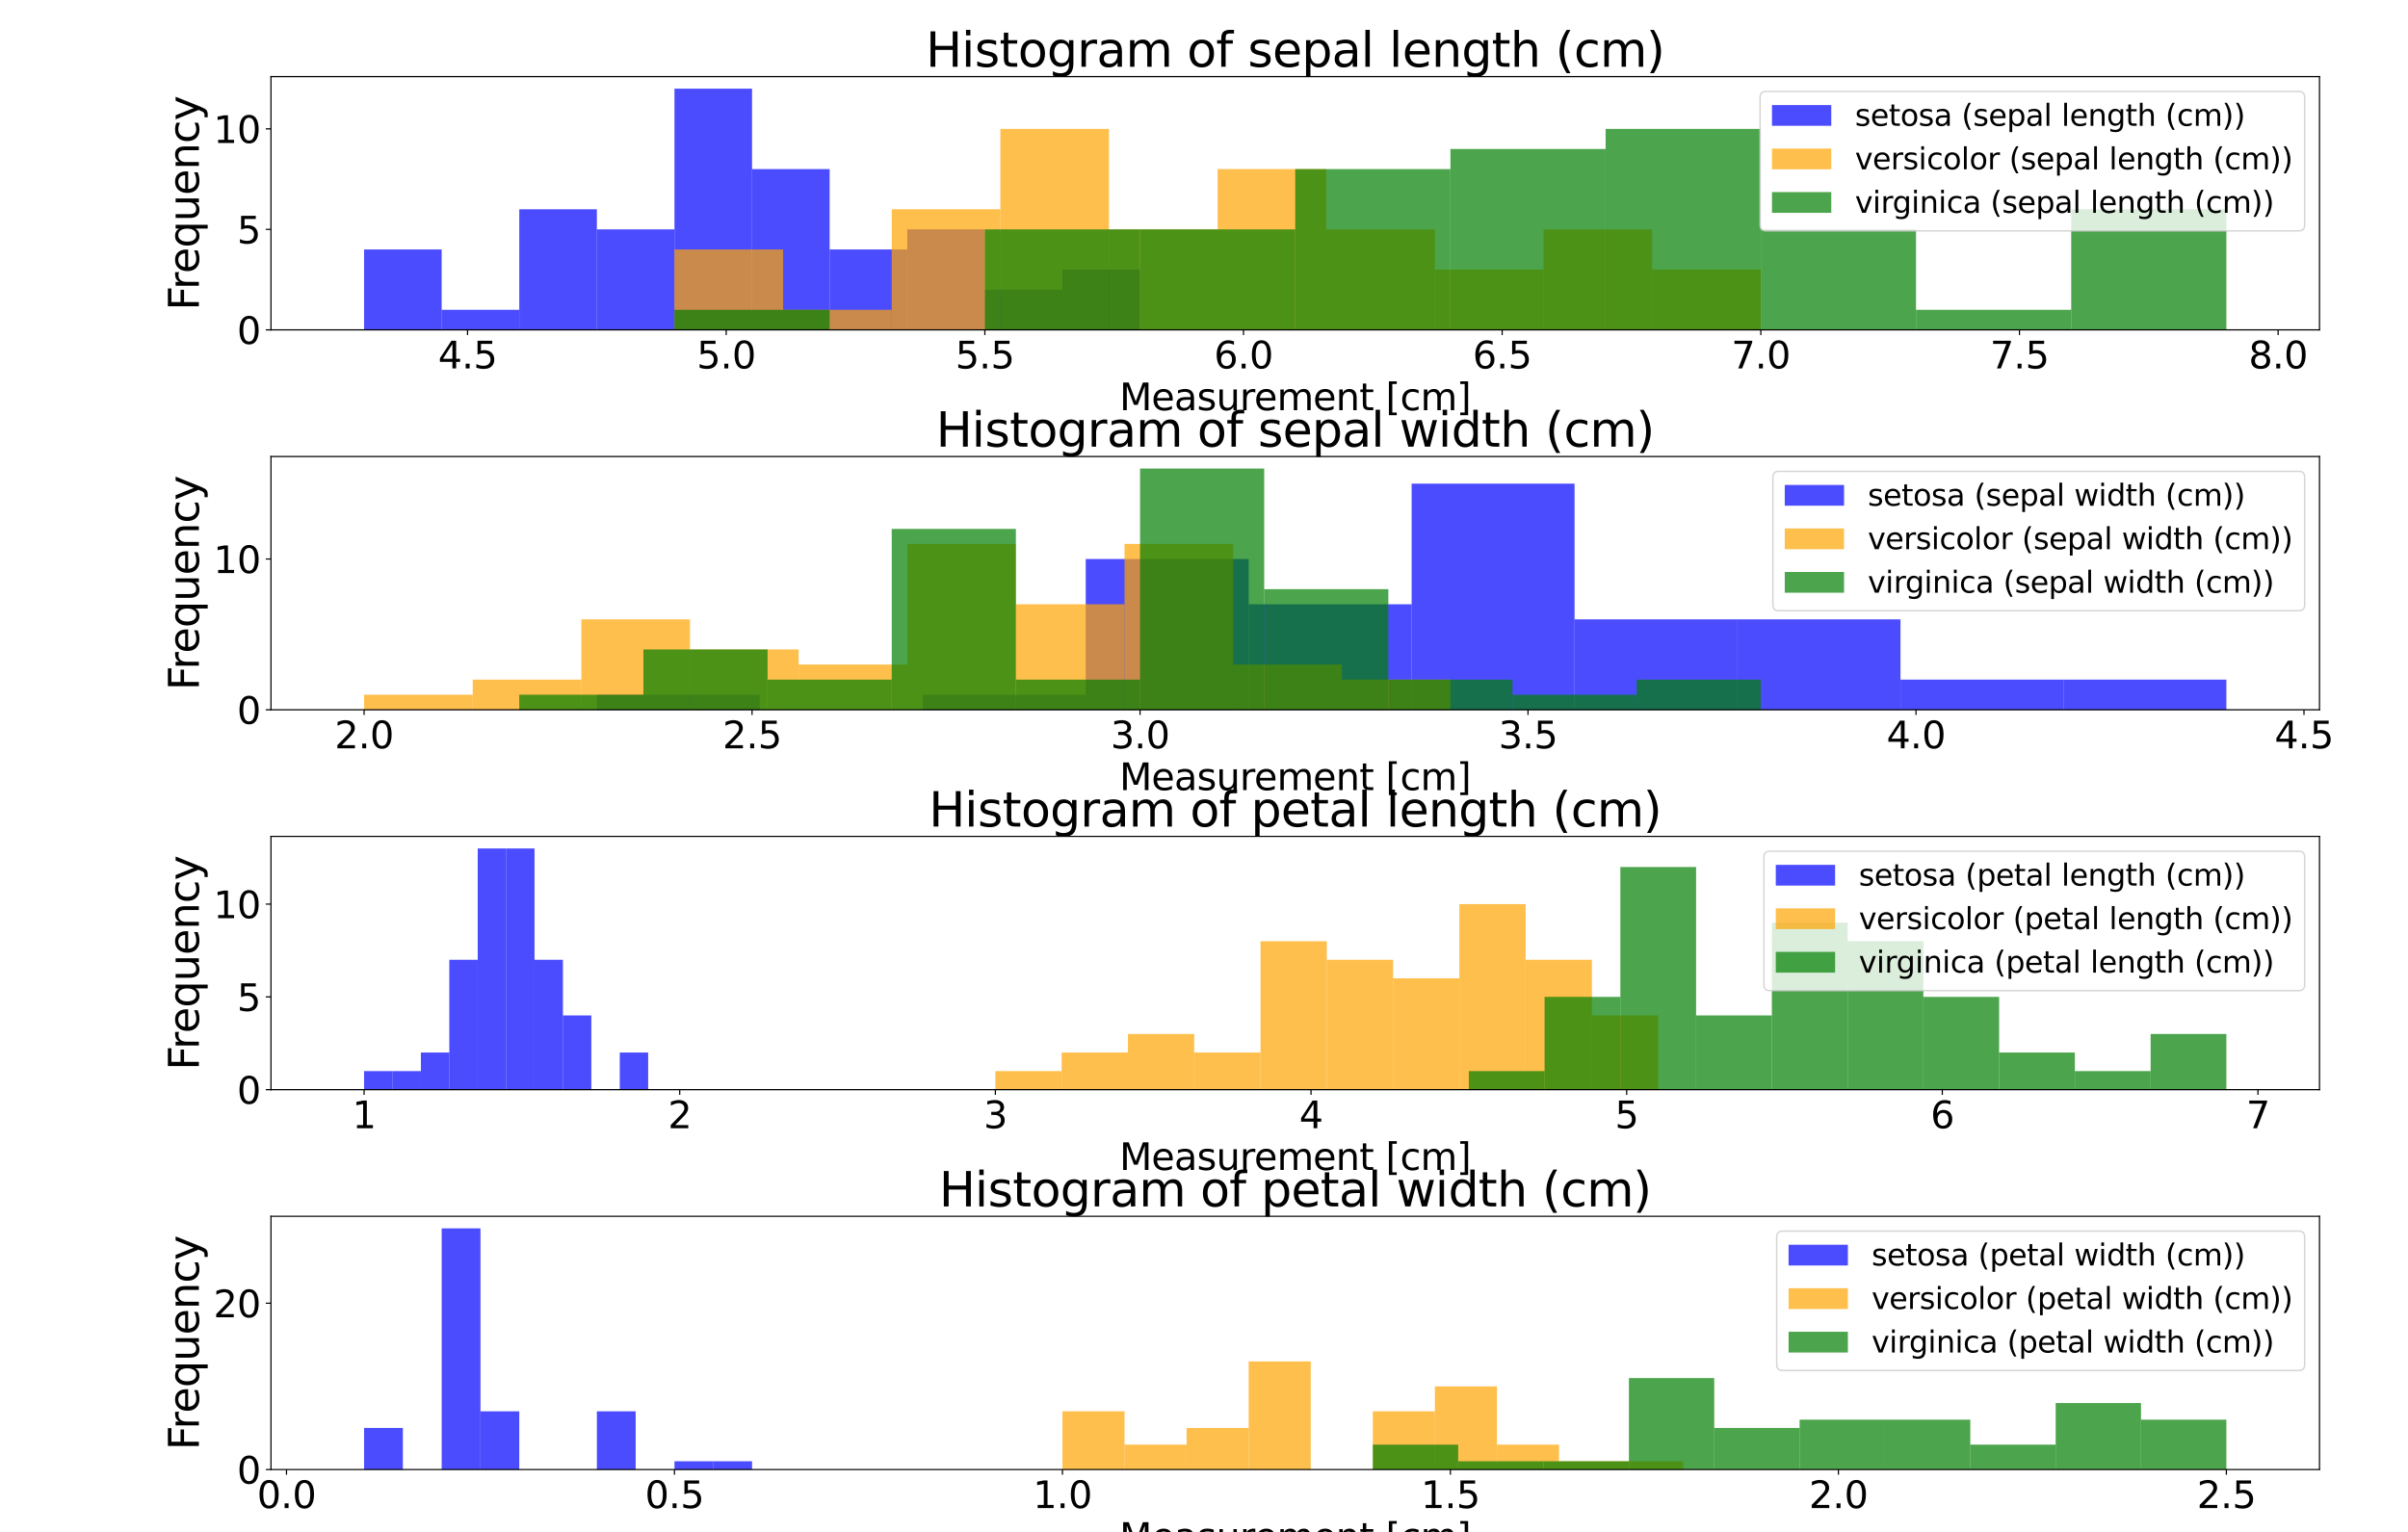 <?xml version="1.0" encoding="utf-8" standalone="no"?>
<!DOCTYPE svg PUBLIC "-//W3C//DTD SVG 1.1//EN"
  "http://www.w3.org/Graphics/SVG/1.1/DTD/svg11.dtd">
<svg xmlns:xlink="http://www.w3.org/1999/xlink" width="1624.32pt" height="1033.92pt" viewBox="0 0 1624.32 1033.92" xmlns="http://www.w3.org/2000/svg" version="1.1">
 <defs>
  <style type="text/css">*{stroke-linejoin: round; stroke-linecap: butt}</style>
 </defs>
 <g id="figure_1">
  <g id="patch_1">
   <path d="M 0 1033.92 
L 1624.32 1033.92 
L 1624.32 0 
L 0 0 
z
" style="fill: #ffffff"/>
  </g>
  <g id="axes_1">
   <g id="patch_2">
    <path d="M 182.781 222.584 
L 1564.62 222.584 
L 1564.62 51.696 
L 182.781 51.696 
z
" style="fill: #ffffff"/>
   </g>
   <g id="patch_3">
    <path d="M 245.592 222.584 
L 297.934 222.584 
L 297.934 168.334 
L 245.592 168.334 
z
" clip-path="url(#pe9650ec34f)" style="fill: #0000ff; opacity: 0.7"/>
   </g>
   <g id="patch_4">
    <path d="M 297.934 222.584 
L 350.277 222.584 
L 350.277 209.022 
L 297.934 209.022 
z
" clip-path="url(#pe9650ec34f)" style="fill: #0000ff; opacity: 0.7"/>
   </g>
   <g id="patch_5">
    <path d="M 350.277 222.584 
L 402.619 222.584 
L 402.619 141.209 
L 350.277 141.209 
z
" clip-path="url(#pe9650ec34f)" style="fill: #0000ff; opacity: 0.7"/>
   </g>
   <g id="patch_6">
    <path d="M 402.619 222.584 
L 454.962 222.584 
L 454.962 154.772 
L 402.619 154.772 
z
" clip-path="url(#pe9650ec34f)" style="fill: #0000ff; opacity: 0.7"/>
   </g>
   <g id="patch_7">
    <path d="M 454.962 222.584 
L 507.304 222.584 
L 507.304 59.834 
L 454.962 59.834 
z
" clip-path="url(#pe9650ec34f)" style="fill: #0000ff; opacity: 0.7"/>
   </g>
   <g id="patch_8">
    <path d="M 507.304 222.584 
L 559.646 222.584 
L 559.646 114.084 
L 507.304 114.084 
z
" clip-path="url(#pe9650ec34f)" style="fill: #0000ff; opacity: 0.7"/>
   </g>
   <g id="patch_9">
    <path d="M 559.646 222.584 
L 611.989 222.584 
L 611.989 168.334 
L 559.646 168.334 
z
" clip-path="url(#pe9650ec34f)" style="fill: #0000ff; opacity: 0.7"/>
   </g>
   <g id="patch_10">
    <path d="M 611.989 222.584 
L 664.331 222.584 
L 664.331 154.772 
L 611.989 154.772 
z
" clip-path="url(#pe9650ec34f)" style="fill: #0000ff; opacity: 0.7"/>
   </g>
   <g id="patch_11">
    <path d="M 664.331 222.584 
L 716.673 222.584 
L 716.673 195.459 
L 664.331 195.459 
z
" clip-path="url(#pe9650ec34f)" style="fill: #0000ff; opacity: 0.7"/>
   </g>
   <g id="patch_12">
    <path d="M 716.673 222.584 
L 769.016 222.584 
L 769.016 181.897 
L 716.673 181.897 
z
" clip-path="url(#pe9650ec34f)" style="fill: #0000ff; opacity: 0.7"/>
   </g>
   <g id="patch_13">
    <path d="M 454.962 222.584 
L 528.241 222.584 
L 528.241 168.334 
L 454.962 168.334 
z
" clip-path="url(#pe9650ec34f)" style="fill: #ffa500; opacity: 0.7"/>
   </g>
   <g id="patch_14">
    <path d="M 528.241 222.584 
L 601.52 222.584 
L 601.52 209.022 
L 528.241 209.022 
z
" clip-path="url(#pe9650ec34f)" style="fill: #ffa500; opacity: 0.7"/>
   </g>
   <g id="patch_15">
    <path d="M 601.52 222.584 
L 674.8 222.584 
L 674.8 141.209 
L 601.52 141.209 
z
" clip-path="url(#pe9650ec34f)" style="fill: #ffa500; opacity: 0.7"/>
   </g>
   <g id="patch_16">
    <path d="M 674.8 222.584 
L 748.079 222.584 
L 748.079 86.959 
L 674.8 86.959 
z
" clip-path="url(#pe9650ec34f)" style="fill: #ffa500; opacity: 0.7"/>
   </g>
   <g id="patch_17">
    <path d="M 748.079 222.584 
L 821.358 222.584 
L 821.358 154.772 
L 748.079 154.772 
z
" clip-path="url(#pe9650ec34f)" style="fill: #ffa500; opacity: 0.7"/>
   </g>
   <g id="patch_18">
    <path d="M 821.358 222.584 
L 894.638 222.584 
L 894.638 114.084 
L 821.358 114.084 
z
" clip-path="url(#pe9650ec34f)" style="fill: #ffa500; opacity: 0.7"/>
   </g>
   <g id="patch_19">
    <path d="M 894.638 222.584 
L 967.917 222.584 
L 967.917 154.772 
L 894.638 154.772 
z
" clip-path="url(#pe9650ec34f)" style="fill: #ffa500; opacity: 0.7"/>
   </g>
   <g id="patch_20">
    <path d="M 967.917 222.584 
L 1041.196 222.584 
L 1041.196 181.897 
L 967.917 181.897 
z
" clip-path="url(#pe9650ec34f)" style="fill: #ffa500; opacity: 0.7"/>
   </g>
   <g id="patch_21">
    <path d="M 1041.196 222.584 
L 1114.476 222.584 
L 1114.476 154.772 
L 1041.196 154.772 
z
" clip-path="url(#pe9650ec34f)" style="fill: #ffa500; opacity: 0.7"/>
   </g>
   <g id="patch_22">
    <path d="M 1114.476 222.584 
L 1187.755 222.584 
L 1187.755 181.897 
L 1114.476 181.897 
z
" clip-path="url(#pe9650ec34f)" style="fill: #ffa500; opacity: 0.7"/>
   </g>
   <g id="patch_23">
    <path d="M 454.962 222.584 
L 559.646 222.584 
L 559.646 209.022 
L 454.962 209.022 
z
" clip-path="url(#pe9650ec34f)" style="fill: #008000; opacity: 0.7"/>
   </g>
   <g id="patch_24">
    <path d="M 559.646 222.584 
L 664.331 222.584 
L 664.331 222.584 
L 559.646 222.584 
z
" clip-path="url(#pe9650ec34f)" style="fill: #008000; opacity: 0.7"/>
   </g>
   <g id="patch_25">
    <path d="M 664.331 222.584 
L 769.016 222.584 
L 769.016 154.772 
L 664.331 154.772 
z
" clip-path="url(#pe9650ec34f)" style="fill: #008000; opacity: 0.7"/>
   </g>
   <g id="patch_26">
    <path d="M 769.016 222.584 
L 873.701 222.584 
L 873.701 154.772 
L 769.016 154.772 
z
" clip-path="url(#pe9650ec34f)" style="fill: #008000; opacity: 0.7"/>
   </g>
   <g id="patch_27">
    <path d="M 873.701 222.584 
L 978.385 222.584 
L 978.385 114.084 
L 873.701 114.084 
z
" clip-path="url(#pe9650ec34f)" style="fill: #008000; opacity: 0.7"/>
   </g>
   <g id="patch_28">
    <path d="M 978.385 222.584 
L 1083.07 222.584 
L 1083.07 100.521 
L 978.385 100.521 
z
" clip-path="url(#pe9650ec34f)" style="fill: #008000; opacity: 0.7"/>
   </g>
   <g id="patch_29">
    <path d="M 1083.07 222.584 
L 1187.755 222.584 
L 1187.755 86.959 
L 1083.07 86.959 
z
" clip-path="url(#pe9650ec34f)" style="fill: #008000; opacity: 0.7"/>
   </g>
   <g id="patch_30">
    <path d="M 1187.755 222.584 
L 1292.44 222.584 
L 1292.44 154.772 
L 1187.755 154.772 
z
" clip-path="url(#pe9650ec34f)" style="fill: #008000; opacity: 0.7"/>
   </g>
   <g id="patch_31">
    <path d="M 1292.44 222.584 
L 1397.124 222.584 
L 1397.124 209.022 
L 1292.44 209.022 
z
" clip-path="url(#pe9650ec34f)" style="fill: #008000; opacity: 0.7"/>
   </g>
   <g id="patch_32">
    <path d="M 1397.124 222.584 
L 1501.809 222.584 
L 1501.809 141.209 
L 1397.124 141.209 
z
" clip-path="url(#pe9650ec34f)" style="fill: #008000; opacity: 0.7"/>
   </g>
   <g id="matplotlib.axis_1">
    <g id="xtick_1">
     <g id="line2d_1">
      <defs>
       <path id="mbe96cf31b8" d="M 0 0 
L 0 3.5 
" style="stroke: #000000; stroke-width: 0.8"/>
      </defs>
      <g>
       <use xlink:href="#mbe96cf31b8" x="315.382" y="222.584" style="stroke: #000000; stroke-width: 0.8"/>
      </g>
     </g>
     <g id="text_1">
      <!-- 4.5 -->
      <g transform="translate(295.503 248.58) scale(0.25 -0.25)">
       <defs>
        <path id="DejaVuSans-34" d="M 2419 4116 
L 825 1625 
L 2419 1625 
L 2419 4116 
z
M 2253 4666 
L 3047 4666 
L 3047 1625 
L 3713 1625 
L 3713 1100 
L 3047 1100 
L 3047 0 
L 2419 0 
L 2419 1100 
L 313 1100 
L 313 1709 
L 2253 4666 
z
" transform="scale(0.016)"/>
        <path id="DejaVuSans-2e" d="M 684 794 
L 1344 794 
L 1344 0 
L 684 0 
L 684 794 
z
" transform="scale(0.016)"/>
        <path id="DejaVuSans-35" d="M 691 4666 
L 3169 4666 
L 3169 4134 
L 1269 4134 
L 1269 2991 
Q 1406 3038 1543 3061 
Q 1681 3084 1819 3084 
Q 2600 3084 3056 2656 
Q 3513 2228 3513 1497 
Q 3513 744 3044 326 
Q 2575 -91 1722 -91 
Q 1428 -91 1123 -41 
Q 819 9 494 109 
L 494 744 
Q 775 591 1075 516 
Q 1375 441 1709 441 
Q 2250 441 2565 725 
Q 2881 1009 2881 1497 
Q 2881 1984 2565 2268 
Q 2250 2553 1709 2553 
Q 1456 2553 1204 2497 
Q 953 2441 691 2322 
L 691 4666 
z
" transform="scale(0.016)"/>
       </defs>
       <use xlink:href="#DejaVuSans-34"/>
       <use xlink:href="#DejaVuSans-2e" x="63.623"/>
       <use xlink:href="#DejaVuSans-35" x="95.41"/>
      </g>
     </g>
    </g>
    <g id="xtick_2">
     <g id="line2d_2">
      <g>
       <use xlink:href="#mbe96cf31b8" x="489.856" y="222.584" style="stroke: #000000; stroke-width: 0.8"/>
      </g>
     </g>
     <g id="text_2">
      <!-- 5.0 -->
      <g transform="translate(469.978 248.58) scale(0.25 -0.25)">
       <defs>
        <path id="DejaVuSans-30" d="M 2034 4250 
Q 1547 4250 1301 3770 
Q 1056 3291 1056 2328 
Q 1056 1369 1301 889 
Q 1547 409 2034 409 
Q 2525 409 2770 889 
Q 3016 1369 3016 2328 
Q 3016 3291 2770 3770 
Q 2525 4250 2034 4250 
z
M 2034 4750 
Q 2819 4750 3233 4129 
Q 3647 3509 3647 2328 
Q 3647 1150 3233 529 
Q 2819 -91 2034 -91 
Q 1250 -91 836 529 
Q 422 1150 422 2328 
Q 422 3509 836 4129 
Q 1250 4750 2034 4750 
z
" transform="scale(0.016)"/>
       </defs>
       <use xlink:href="#DejaVuSans-35"/>
       <use xlink:href="#DejaVuSans-2e" x="63.623"/>
       <use xlink:href="#DejaVuSans-30" x="95.41"/>
      </g>
     </g>
    </g>
    <g id="xtick_3">
     <g id="line2d_3">
      <g>
       <use xlink:href="#mbe96cf31b8" x="664.331" y="222.584" style="stroke: #000000; stroke-width: 0.8"/>
      </g>
     </g>
     <g id="text_3">
      <!-- 5.5 -->
      <g transform="translate(644.452 248.58) scale(0.25 -0.25)">
       <use xlink:href="#DejaVuSans-35"/>
       <use xlink:href="#DejaVuSans-2e" x="63.623"/>
       <use xlink:href="#DejaVuSans-35" x="95.41"/>
      </g>
     </g>
    </g>
    <g id="xtick_4">
     <g id="line2d_4">
      <g>
       <use xlink:href="#mbe96cf31b8" x="838.806" y="222.584" style="stroke: #000000; stroke-width: 0.8"/>
      </g>
     </g>
     <g id="text_4">
      <!-- 6.0 -->
      <g transform="translate(818.927 248.58) scale(0.25 -0.25)">
       <defs>
        <path id="DejaVuSans-36" d="M 2113 2584 
Q 1688 2584 1439 2293 
Q 1191 2003 1191 1497 
Q 1191 994 1439 701 
Q 1688 409 2113 409 
Q 2538 409 2786 701 
Q 3034 994 3034 1497 
Q 3034 2003 2786 2293 
Q 2538 2584 2113 2584 
z
M 3366 4563 
L 3366 3988 
Q 3128 4100 2886 4159 
Q 2644 4219 2406 4219 
Q 1781 4219 1451 3797 
Q 1122 3375 1075 2522 
Q 1259 2794 1537 2939 
Q 1816 3084 2150 3084 
Q 2853 3084 3261 2657 
Q 3669 2231 3669 1497 
Q 3669 778 3244 343 
Q 2819 -91 2113 -91 
Q 1303 -91 875 529 
Q 447 1150 447 2328 
Q 447 3434 972 4092 
Q 1497 4750 2381 4750 
Q 2619 4750 2861 4703 
Q 3103 4656 3366 4563 
z
" transform="scale(0.016)"/>
       </defs>
       <use xlink:href="#DejaVuSans-36"/>
       <use xlink:href="#DejaVuSans-2e" x="63.623"/>
       <use xlink:href="#DejaVuSans-30" x="95.41"/>
      </g>
     </g>
    </g>
    <g id="xtick_5">
     <g id="line2d_5">
      <g>
       <use xlink:href="#mbe96cf31b8" x="1013.28" y="222.584" style="stroke: #000000; stroke-width: 0.8"/>
      </g>
     </g>
     <g id="text_5">
      <!-- 6.5 -->
      <g transform="translate(993.401 248.58) scale(0.25 -0.25)">
       <use xlink:href="#DejaVuSans-36"/>
       <use xlink:href="#DejaVuSans-2e" x="63.623"/>
       <use xlink:href="#DejaVuSans-35" x="95.41"/>
      </g>
     </g>
    </g>
    <g id="xtick_6">
     <g id="line2d_6">
      <g>
       <use xlink:href="#mbe96cf31b8" x="1187.755" y="222.584" style="stroke: #000000; stroke-width: 0.8"/>
      </g>
     </g>
     <g id="text_6">
      <!-- 7.0 -->
      <g transform="translate(1167.876 248.58) scale(0.25 -0.25)">
       <defs>
        <path id="DejaVuSans-37" d="M 525 4666 
L 3525 4666 
L 3525 4397 
L 1831 0 
L 1172 0 
L 2766 4134 
L 525 4134 
L 525 4666 
z
" transform="scale(0.016)"/>
       </defs>
       <use xlink:href="#DejaVuSans-37"/>
       <use xlink:href="#DejaVuSans-2e" x="63.623"/>
       <use xlink:href="#DejaVuSans-30" x="95.41"/>
      </g>
     </g>
    </g>
    <g id="xtick_7">
     <g id="line2d_7">
      <g>
       <use xlink:href="#mbe96cf31b8" x="1362.23" y="222.584" style="stroke: #000000; stroke-width: 0.8"/>
      </g>
     </g>
     <g id="text_7">
      <!-- 7.5 -->
      <g transform="translate(1342.351 248.58) scale(0.25 -0.25)">
       <use xlink:href="#DejaVuSans-37"/>
       <use xlink:href="#DejaVuSans-2e" x="63.623"/>
       <use xlink:href="#DejaVuSans-35" x="95.41"/>
      </g>
     </g>
    </g>
    <g id="xtick_8">
     <g id="line2d_8">
      <g>
       <use xlink:href="#mbe96cf31b8" x="1536.704" y="222.584" style="stroke: #000000; stroke-width: 0.8"/>
      </g>
     </g>
     <g id="text_8">
      <!-- 8.0 -->
      <g transform="translate(1516.825 248.58) scale(0.25 -0.25)">
       <defs>
        <path id="DejaVuSans-38" d="M 2034 2216 
Q 1584 2216 1326 1975 
Q 1069 1734 1069 1313 
Q 1069 891 1326 650 
Q 1584 409 2034 409 
Q 2484 409 2743 651 
Q 3003 894 3003 1313 
Q 3003 1734 2745 1975 
Q 2488 2216 2034 2216 
z
M 1403 2484 
Q 997 2584 770 2862 
Q 544 3141 544 3541 
Q 544 4100 942 4425 
Q 1341 4750 2034 4750 
Q 2731 4750 3128 4425 
Q 3525 4100 3525 3541 
Q 3525 3141 3298 2862 
Q 3072 2584 2669 2484 
Q 3125 2378 3379 2068 
Q 3634 1759 3634 1313 
Q 3634 634 3220 271 
Q 2806 -91 2034 -91 
Q 1263 -91 848 271 
Q 434 634 434 1313 
Q 434 1759 690 2068 
Q 947 2378 1403 2484 
z
M 1172 3481 
Q 1172 3119 1398 2916 
Q 1625 2713 2034 2713 
Q 2441 2713 2670 2916 
Q 2900 3119 2900 3481 
Q 2900 3844 2670 4047 
Q 2441 4250 2034 4250 
Q 1625 4250 1398 4047 
Q 1172 3844 1172 3481 
z
" transform="scale(0.016)"/>
       </defs>
       <use xlink:href="#DejaVuSans-38"/>
       <use xlink:href="#DejaVuSans-2e" x="63.623"/>
       <use xlink:href="#DejaVuSans-30" x="95.41"/>
      </g>
     </g>
    </g>
    <g id="text_9">
     <!-- Measurement [cm] -->
     <g transform="translate(755.117 276.776) scale(0.25 -0.25)">
      <defs>
       <path id="DejaVuSans-4d" d="M 628 4666 
L 1569 4666 
L 2759 1491 
L 3956 4666 
L 4897 4666 
L 4897 0 
L 4281 0 
L 4281 4097 
L 3078 897 
L 2444 897 
L 1241 4097 
L 1241 0 
L 628 0 
L 628 4666 
z
" transform="scale(0.016)"/>
       <path id="DejaVuSans-65" d="M 3597 1894 
L 3597 1613 
L 953 1613 
Q 991 1019 1311 708 
Q 1631 397 2203 397 
Q 2534 397 2845 478 
Q 3156 559 3463 722 
L 3463 178 
Q 3153 47 2828 -22 
Q 2503 -91 2169 -91 
Q 1331 -91 842 396 
Q 353 884 353 1716 
Q 353 2575 817 3079 
Q 1281 3584 2069 3584 
Q 2775 3584 3186 3129 
Q 3597 2675 3597 1894 
z
M 3022 2063 
Q 3016 2534 2758 2815 
Q 2500 3097 2075 3097 
Q 1594 3097 1305 2825 
Q 1016 2553 972 2059 
L 3022 2063 
z
" transform="scale(0.016)"/>
       <path id="DejaVuSans-61" d="M 2194 1759 
Q 1497 1759 1228 1600 
Q 959 1441 959 1056 
Q 959 750 1161 570 
Q 1363 391 1709 391 
Q 2188 391 2477 730 
Q 2766 1069 2766 1631 
L 2766 1759 
L 2194 1759 
z
M 3341 1997 
L 3341 0 
L 2766 0 
L 2766 531 
Q 2569 213 2275 61 
Q 1981 -91 1556 -91 
Q 1019 -91 701 211 
Q 384 513 384 1019 
Q 384 1609 779 1909 
Q 1175 2209 1959 2209 
L 2766 2209 
L 2766 2266 
Q 2766 2663 2505 2880 
Q 2244 3097 1772 3097 
Q 1472 3097 1187 3025 
Q 903 2953 641 2809 
L 641 3341 
Q 956 3463 1253 3523 
Q 1550 3584 1831 3584 
Q 2591 3584 2966 3190 
Q 3341 2797 3341 1997 
z
" transform="scale(0.016)"/>
       <path id="DejaVuSans-73" d="M 2834 3397 
L 2834 2853 
Q 2591 2978 2328 3040 
Q 2066 3103 1784 3103 
Q 1356 3103 1142 2972 
Q 928 2841 928 2578 
Q 928 2378 1081 2264 
Q 1234 2150 1697 2047 
L 1894 2003 
Q 2506 1872 2764 1633 
Q 3022 1394 3022 966 
Q 3022 478 2636 193 
Q 2250 -91 1575 -91 
Q 1294 -91 989 -36 
Q 684 19 347 128 
L 347 722 
Q 666 556 975 473 
Q 1284 391 1588 391 
Q 1994 391 2212 530 
Q 2431 669 2431 922 
Q 2431 1156 2273 1281 
Q 2116 1406 1581 1522 
L 1381 1569 
Q 847 1681 609 1914 
Q 372 2147 372 2553 
Q 372 3047 722 3315 
Q 1072 3584 1716 3584 
Q 2034 3584 2315 3537 
Q 2597 3491 2834 3397 
z
" transform="scale(0.016)"/>
       <path id="DejaVuSans-75" d="M 544 1381 
L 544 3500 
L 1119 3500 
L 1119 1403 
Q 1119 906 1312 657 
Q 1506 409 1894 409 
Q 2359 409 2629 706 
Q 2900 1003 2900 1516 
L 2900 3500 
L 3475 3500 
L 3475 0 
L 2900 0 
L 2900 538 
Q 2691 219 2414 64 
Q 2138 -91 1772 -91 
Q 1169 -91 856 284 
Q 544 659 544 1381 
z
M 1991 3584 
L 1991 3584 
z
" transform="scale(0.016)"/>
       <path id="DejaVuSans-72" d="M 2631 2963 
Q 2534 3019 2420 3045 
Q 2306 3072 2169 3072 
Q 1681 3072 1420 2755 
Q 1159 2438 1159 1844 
L 1159 0 
L 581 0 
L 581 3500 
L 1159 3500 
L 1159 2956 
Q 1341 3275 1631 3429 
Q 1922 3584 2338 3584 
Q 2397 3584 2469 3576 
Q 2541 3569 2628 3553 
L 2631 2963 
z
" transform="scale(0.016)"/>
       <path id="DejaVuSans-6d" d="M 3328 2828 
Q 3544 3216 3844 3400 
Q 4144 3584 4550 3584 
Q 5097 3584 5394 3201 
Q 5691 2819 5691 2113 
L 5691 0 
L 5113 0 
L 5113 2094 
Q 5113 2597 4934 2840 
Q 4756 3084 4391 3084 
Q 3944 3084 3684 2787 
Q 3425 2491 3425 1978 
L 3425 0 
L 2847 0 
L 2847 2094 
Q 2847 2600 2669 2842 
Q 2491 3084 2119 3084 
Q 1678 3084 1418 2786 
Q 1159 2488 1159 1978 
L 1159 0 
L 581 0 
L 581 3500 
L 1159 3500 
L 1159 2956 
Q 1356 3278 1631 3431 
Q 1906 3584 2284 3584 
Q 2666 3584 2933 3390 
Q 3200 3197 3328 2828 
z
" transform="scale(0.016)"/>
       <path id="DejaVuSans-6e" d="M 3513 2113 
L 3513 0 
L 2938 0 
L 2938 2094 
Q 2938 2591 2744 2837 
Q 2550 3084 2163 3084 
Q 1697 3084 1428 2787 
Q 1159 2491 1159 1978 
L 1159 0 
L 581 0 
L 581 3500 
L 1159 3500 
L 1159 2956 
Q 1366 3272 1645 3428 
Q 1925 3584 2291 3584 
Q 2894 3584 3203 3211 
Q 3513 2838 3513 2113 
z
" transform="scale(0.016)"/>
       <path id="DejaVuSans-74" d="M 1172 4494 
L 1172 3500 
L 2356 3500 
L 2356 3053 
L 1172 3053 
L 1172 1153 
Q 1172 725 1289 603 
Q 1406 481 1766 481 
L 2356 481 
L 2356 0 
L 1766 0 
Q 1100 0 847 248 
Q 594 497 594 1153 
L 594 3053 
L 172 3053 
L 172 3500 
L 594 3500 
L 594 4494 
L 1172 4494 
z
" transform="scale(0.016)"/>
       <path id="DejaVuSans-20" transform="scale(0.016)"/>
       <path id="DejaVuSans-5b" d="M 550 4863 
L 1875 4863 
L 1875 4416 
L 1125 4416 
L 1125 -397 
L 1875 -397 
L 1875 -844 
L 550 -844 
L 550 4863 
z
" transform="scale(0.016)"/>
       <path id="DejaVuSans-63" d="M 3122 3366 
L 3122 2828 
Q 2878 2963 2633 3030 
Q 2388 3097 2138 3097 
Q 1578 3097 1268 2742 
Q 959 2388 959 1747 
Q 959 1106 1268 751 
Q 1578 397 2138 397 
Q 2388 397 2633 464 
Q 2878 531 3122 666 
L 3122 134 
Q 2881 22 2623 -34 
Q 2366 -91 2075 -91 
Q 1284 -91 818 406 
Q 353 903 353 1747 
Q 353 2603 823 3093 
Q 1294 3584 2113 3584 
Q 2378 3584 2631 3529 
Q 2884 3475 3122 3366 
z
" transform="scale(0.016)"/>
       <path id="DejaVuSans-5d" d="M 1947 4863 
L 1947 -844 
L 622 -844 
L 622 -397 
L 1369 -397 
L 1369 4416 
L 622 4416 
L 622 4863 
L 1947 4863 
z
" transform="scale(0.016)"/>
      </defs>
      <use xlink:href="#DejaVuSans-4d"/>
      <use xlink:href="#DejaVuSans-65" x="86.279"/>
      <use xlink:href="#DejaVuSans-61" x="147.803"/>
      <use xlink:href="#DejaVuSans-73" x="209.082"/>
      <use xlink:href="#DejaVuSans-75" x="261.182"/>
      <use xlink:href="#DejaVuSans-72" x="324.561"/>
      <use xlink:href="#DejaVuSans-65" x="363.424"/>
      <use xlink:href="#DejaVuSans-6d" x="424.947"/>
      <use xlink:href="#DejaVuSans-65" x="522.359"/>
      <use xlink:href="#DejaVuSans-6e" x="583.883"/>
      <use xlink:href="#DejaVuSans-74" x="647.262"/>
      <use xlink:href="#DejaVuSans-20" x="686.471"/>
      <use xlink:href="#DejaVuSans-5b" x="718.258"/>
      <use xlink:href="#DejaVuSans-63" x="757.271"/>
      <use xlink:href="#DejaVuSans-6d" x="812.252"/>
      <use xlink:href="#DejaVuSans-5d" x="909.664"/>
     </g>
    </g>
   </g>
   <g id="matplotlib.axis_2">
    <g id="ytick_1">
     <g id="line2d_9">
      <defs>
       <path id="m168194294c" d="M 0 0 
L -3.5 0 
" style="stroke: #000000; stroke-width: 0.8"/>
      </defs>
      <g>
       <use xlink:href="#m168194294c" x="182.781" y="222.584" style="stroke: #000000; stroke-width: 0.8"/>
      </g>
     </g>
     <g id="text_10">
      <!-- 0 -->
      <g transform="translate(159.875 232.082) scale(0.25 -0.25)">
       <use xlink:href="#DejaVuSans-30"/>
      </g>
     </g>
    </g>
    <g id="ytick_2">
     <g id="line2d_10">
      <g>
       <use xlink:href="#m168194294c" x="182.781" y="154.772" style="stroke: #000000; stroke-width: 0.8"/>
      </g>
     </g>
     <g id="text_11">
      <!-- 5 -->
      <g transform="translate(159.875 164.27) scale(0.25 -0.25)">
       <use xlink:href="#DejaVuSans-35"/>
      </g>
     </g>
    </g>
    <g id="ytick_3">
     <g id="line2d_11">
      <g>
       <use xlink:href="#m168194294c" x="182.781" y="86.959" style="stroke: #000000; stroke-width: 0.8"/>
      </g>
     </g>
     <g id="text_12">
      <!-- 10 -->
      <g transform="translate(143.969 96.457) scale(0.25 -0.25)">
       <defs>
        <path id="DejaVuSans-31" d="M 794 531 
L 1825 531 
L 1825 4091 
L 703 3866 
L 703 4441 
L 1819 4666 
L 2450 4666 
L 2450 531 
L 3481 531 
L 3481 0 
L 794 0 
L 794 531 
z
" transform="scale(0.016)"/>
       </defs>
       <use xlink:href="#DejaVuSans-31"/>
       <use xlink:href="#DejaVuSans-30" x="63.623"/>
      </g>
     </g>
    </g>
    <g id="text_13">
     <!-- Frequency -->
     <g transform="translate(134.145 209.463) rotate(-90) scale(0.28 -0.28)">
      <defs>
       <path id="DejaVuSans-46" d="M 628 4666 
L 3309 4666 
L 3309 4134 
L 1259 4134 
L 1259 2759 
L 3109 2759 
L 3109 2228 
L 1259 2228 
L 1259 0 
L 628 0 
L 628 4666 
z
" transform="scale(0.016)"/>
       <path id="DejaVuSans-71" d="M 947 1747 
Q 947 1113 1208 752 
Q 1469 391 1925 391 
Q 2381 391 2643 752 
Q 2906 1113 2906 1747 
Q 2906 2381 2643 2742 
Q 2381 3103 1925 3103 
Q 1469 3103 1208 2742 
Q 947 2381 947 1747 
z
M 2906 525 
Q 2725 213 2448 61 
Q 2172 -91 1784 -91 
Q 1150 -91 751 415 
Q 353 922 353 1747 
Q 353 2572 751 3078 
Q 1150 3584 1784 3584 
Q 2172 3584 2448 3432 
Q 2725 3281 2906 2969 
L 2906 3500 
L 3481 3500 
L 3481 -1331 
L 2906 -1331 
L 2906 525 
z
" transform="scale(0.016)"/>
       <path id="DejaVuSans-79" d="M 2059 -325 
Q 1816 -950 1584 -1140 
Q 1353 -1331 966 -1331 
L 506 -1331 
L 506 -850 
L 844 -850 
Q 1081 -850 1212 -737 
Q 1344 -625 1503 -206 
L 1606 56 
L 191 3500 
L 800 3500 
L 1894 763 
L 2988 3500 
L 3597 3500 
L 2059 -325 
z
" transform="scale(0.016)"/>
      </defs>
      <use xlink:href="#DejaVuSans-46"/>
      <use xlink:href="#DejaVuSans-72" x="50.27"/>
      <use xlink:href="#DejaVuSans-65" x="89.133"/>
      <use xlink:href="#DejaVuSans-71" x="150.656"/>
      <use xlink:href="#DejaVuSans-75" x="214.133"/>
      <use xlink:href="#DejaVuSans-65" x="277.512"/>
      <use xlink:href="#DejaVuSans-6e" x="339.035"/>
      <use xlink:href="#DejaVuSans-63" x="402.414"/>
      <use xlink:href="#DejaVuSans-79" x="457.395"/>
     </g>
    </g>
   </g>
   <g id="patch_33">
    <path d="M 182.781 222.584 
L 182.781 51.696 
" style="fill: none; stroke: #000000; stroke-width: 0.8; stroke-linejoin: miter; stroke-linecap: square"/>
   </g>
   <g id="patch_34">
    <path d="M 1564.62 222.584 
L 1564.62 51.696 
" style="fill: none; stroke: #000000; stroke-width: 0.8; stroke-linejoin: miter; stroke-linecap: square"/>
   </g>
   <g id="patch_35">
    <path d="M 182.781 222.584 
L 1564.62 222.584 
" style="fill: none; stroke: #000000; stroke-width: 0.8; stroke-linejoin: miter; stroke-linecap: square"/>
   </g>
   <g id="patch_36">
    <path d="M 182.781 51.696 
L 1564.62 51.696 
" style="fill: none; stroke: #000000; stroke-width: 0.8; stroke-linejoin: miter; stroke-linecap: square"/>
   </g>
   <g id="text_14">
    <!-- Histogram of sepal length (cm) -->
    <g transform="translate(624.483 45.041) scale(0.32 -0.32)">
     <defs>
      <path id="DejaVuSans-48" d="M 628 4666 
L 1259 4666 
L 1259 2753 
L 3553 2753 
L 3553 4666 
L 4184 4666 
L 4184 0 
L 3553 0 
L 3553 2222 
L 1259 2222 
L 1259 0 
L 628 0 
L 628 4666 
z
" transform="scale(0.016)"/>
      <path id="DejaVuSans-69" d="M 603 3500 
L 1178 3500 
L 1178 0 
L 603 0 
L 603 3500 
z
M 603 4863 
L 1178 4863 
L 1178 4134 
L 603 4134 
L 603 4863 
z
" transform="scale(0.016)"/>
      <path id="DejaVuSans-6f" d="M 1959 3097 
Q 1497 3097 1228 2736 
Q 959 2375 959 1747 
Q 959 1119 1226 758 
Q 1494 397 1959 397 
Q 2419 397 2687 759 
Q 2956 1122 2956 1747 
Q 2956 2369 2687 2733 
Q 2419 3097 1959 3097 
z
M 1959 3584 
Q 2709 3584 3137 3096 
Q 3566 2609 3566 1747 
Q 3566 888 3137 398 
Q 2709 -91 1959 -91 
Q 1206 -91 779 398 
Q 353 888 353 1747 
Q 353 2609 779 3096 
Q 1206 3584 1959 3584 
z
" transform="scale(0.016)"/>
      <path id="DejaVuSans-67" d="M 2906 1791 
Q 2906 2416 2648 2759 
Q 2391 3103 1925 3103 
Q 1463 3103 1205 2759 
Q 947 2416 947 1791 
Q 947 1169 1205 825 
Q 1463 481 1925 481 
Q 2391 481 2648 825 
Q 2906 1169 2906 1791 
z
M 3481 434 
Q 3481 -459 3084 -895 
Q 2688 -1331 1869 -1331 
Q 1566 -1331 1297 -1286 
Q 1028 -1241 775 -1147 
L 775 -588 
Q 1028 -725 1275 -790 
Q 1522 -856 1778 -856 
Q 2344 -856 2625 -561 
Q 2906 -266 2906 331 
L 2906 616 
Q 2728 306 2450 153 
Q 2172 0 1784 0 
Q 1141 0 747 490 
Q 353 981 353 1791 
Q 353 2603 747 3093 
Q 1141 3584 1784 3584 
Q 2172 3584 2450 3431 
Q 2728 3278 2906 2969 
L 2906 3500 
L 3481 3500 
L 3481 434 
z
" transform="scale(0.016)"/>
      <path id="DejaVuSans-66" d="M 2375 4863 
L 2375 4384 
L 1825 4384 
Q 1516 4384 1395 4259 
Q 1275 4134 1275 3809 
L 1275 3500 
L 2222 3500 
L 2222 3053 
L 1275 3053 
L 1275 0 
L 697 0 
L 697 3053 
L 147 3053 
L 147 3500 
L 697 3500 
L 697 3744 
Q 697 4328 969 4595 
Q 1241 4863 1831 4863 
L 2375 4863 
z
" transform="scale(0.016)"/>
      <path id="DejaVuSans-70" d="M 1159 525 
L 1159 -1331 
L 581 -1331 
L 581 3500 
L 1159 3500 
L 1159 2969 
Q 1341 3281 1617 3432 
Q 1894 3584 2278 3584 
Q 2916 3584 3314 3078 
Q 3713 2572 3713 1747 
Q 3713 922 3314 415 
Q 2916 -91 2278 -91 
Q 1894 -91 1617 61 
Q 1341 213 1159 525 
z
M 3116 1747 
Q 3116 2381 2855 2742 
Q 2594 3103 2138 3103 
Q 1681 3103 1420 2742 
Q 1159 2381 1159 1747 
Q 1159 1113 1420 752 
Q 1681 391 2138 391 
Q 2594 391 2855 752 
Q 3116 1113 3116 1747 
z
" transform="scale(0.016)"/>
      <path id="DejaVuSans-6c" d="M 603 4863 
L 1178 4863 
L 1178 0 
L 603 0 
L 603 4863 
z
" transform="scale(0.016)"/>
      <path id="DejaVuSans-68" d="M 3513 2113 
L 3513 0 
L 2938 0 
L 2938 2094 
Q 2938 2591 2744 2837 
Q 2550 3084 2163 3084 
Q 1697 3084 1428 2787 
Q 1159 2491 1159 1978 
L 1159 0 
L 581 0 
L 581 4863 
L 1159 4863 
L 1159 2956 
Q 1366 3272 1645 3428 
Q 1925 3584 2291 3584 
Q 2894 3584 3203 3211 
Q 3513 2838 3513 2113 
z
" transform="scale(0.016)"/>
      <path id="DejaVuSans-28" d="M 1984 4856 
Q 1566 4138 1362 3434 
Q 1159 2731 1159 2009 
Q 1159 1288 1364 580 
Q 1569 -128 1984 -844 
L 1484 -844 
Q 1016 -109 783 600 
Q 550 1309 550 2009 
Q 550 2706 781 3412 
Q 1013 4119 1484 4856 
L 1984 4856 
z
" transform="scale(0.016)"/>
      <path id="DejaVuSans-29" d="M 513 4856 
L 1013 4856 
Q 1481 4119 1714 3412 
Q 1947 2706 1947 2009 
Q 1947 1309 1714 600 
Q 1481 -109 1013 -844 
L 513 -844 
Q 928 -128 1133 580 
Q 1338 1288 1338 2009 
Q 1338 2731 1133 3434 
Q 928 4138 513 4856 
z
" transform="scale(0.016)"/>
     </defs>
     <use xlink:href="#DejaVuSans-48"/>
     <use xlink:href="#DejaVuSans-69" x="75.195"/>
     <use xlink:href="#DejaVuSans-73" x="102.979"/>
     <use xlink:href="#DejaVuSans-74" x="155.078"/>
     <use xlink:href="#DejaVuSans-6f" x="194.287"/>
     <use xlink:href="#DejaVuSans-67" x="255.469"/>
     <use xlink:href="#DejaVuSans-72" x="318.945"/>
     <use xlink:href="#DejaVuSans-61" x="360.059"/>
     <use xlink:href="#DejaVuSans-6d" x="421.338"/>
     <use xlink:href="#DejaVuSans-20" x="518.75"/>
     <use xlink:href="#DejaVuSans-6f" x="550.537"/>
     <use xlink:href="#DejaVuSans-66" x="611.719"/>
     <use xlink:href="#DejaVuSans-20" x="646.924"/>
     <use xlink:href="#DejaVuSans-73" x="678.711"/>
     <use xlink:href="#DejaVuSans-65" x="730.811"/>
     <use xlink:href="#DejaVuSans-70" x="792.334"/>
     <use xlink:href="#DejaVuSans-61" x="855.811"/>
     <use xlink:href="#DejaVuSans-6c" x="917.09"/>
     <use xlink:href="#DejaVuSans-20" x="944.873"/>
     <use xlink:href="#DejaVuSans-6c" x="976.66"/>
     <use xlink:href="#DejaVuSans-65" x="1004.443"/>
     <use xlink:href="#DejaVuSans-6e" x="1065.967"/>
     <use xlink:href="#DejaVuSans-67" x="1129.346"/>
     <use xlink:href="#DejaVuSans-74" x="1192.822"/>
     <use xlink:href="#DejaVuSans-68" x="1232.031"/>
     <use xlink:href="#DejaVuSans-20" x="1295.41"/>
     <use xlink:href="#DejaVuSans-28" x="1327.197"/>
     <use xlink:href="#DejaVuSans-63" x="1366.211"/>
     <use xlink:href="#DejaVuSans-6d" x="1421.191"/>
     <use xlink:href="#DejaVuSans-29" x="1518.604"/>
    </g>
   </g>
   <g id="legend_1">
    <g id="patch_37">
     <path d="M 1191.286 155.765 
L 1550.62 155.765 
Q 1554.62 155.765 1554.62 151.765 
L 1554.62 65.696 
Q 1554.62 61.696 1550.62 61.696 
L 1191.286 61.696 
Q 1187.286 61.696 1187.286 65.696 
L 1187.286 151.765 
Q 1187.286 155.765 1191.286 155.765 
z
" style="fill: #ffffff; opacity: 0.8; stroke: #cccccc; stroke-linejoin: miter"/>
    </g>
    <g id="patch_38">
     <path d="M 1195.286 84.893 
L 1235.286 84.893 
L 1235.286 70.893 
L 1195.286 70.893 
z
" style="fill: #0000ff; opacity: 0.7"/>
    </g>
    <g id="text_15">
     <!-- setosa (sepal length (cm)) -->
     <g transform="translate(1251.286 84.893) scale(0.2 -0.2)">
      <use xlink:href="#DejaVuSans-73"/>
      <use xlink:href="#DejaVuSans-65" x="52.1"/>
      <use xlink:href="#DejaVuSans-74" x="113.623"/>
      <use xlink:href="#DejaVuSans-6f" x="152.832"/>
      <use xlink:href="#DejaVuSans-73" x="214.014"/>
      <use xlink:href="#DejaVuSans-61" x="266.113"/>
      <use xlink:href="#DejaVuSans-20" x="327.393"/>
      <use xlink:href="#DejaVuSans-28" x="359.18"/>
      <use xlink:href="#DejaVuSans-73" x="398.193"/>
      <use xlink:href="#DejaVuSans-65" x="450.293"/>
      <use xlink:href="#DejaVuSans-70" x="511.816"/>
      <use xlink:href="#DejaVuSans-61" x="575.293"/>
      <use xlink:href="#DejaVuSans-6c" x="636.572"/>
      <use xlink:href="#DejaVuSans-20" x="664.355"/>
      <use xlink:href="#DejaVuSans-6c" x="696.143"/>
      <use xlink:href="#DejaVuSans-65" x="723.926"/>
      <use xlink:href="#DejaVuSans-6e" x="785.449"/>
      <use xlink:href="#DejaVuSans-67" x="848.828"/>
      <use xlink:href="#DejaVuSans-74" x="912.305"/>
      <use xlink:href="#DejaVuSans-68" x="951.514"/>
      <use xlink:href="#DejaVuSans-20" x="1014.893"/>
      <use xlink:href="#DejaVuSans-28" x="1046.68"/>
      <use xlink:href="#DejaVuSans-63" x="1085.693"/>
      <use xlink:href="#DejaVuSans-6d" x="1140.674"/>
      <use xlink:href="#DejaVuSans-29" x="1238.086"/>
      <use xlink:href="#DejaVuSans-29" x="1277.1"/>
     </g>
    </g>
    <g id="patch_39">
     <path d="M 1195.286 114.249 
L 1235.286 114.249 
L 1235.286 100.249 
L 1195.286 100.249 
z
" style="fill: #ffa500; opacity: 0.7"/>
    </g>
    <g id="text_16">
     <!-- versicolor (sepal length (cm)) -->
     <g transform="translate(1251.286 114.249) scale(0.2 -0.2)">
      <defs>
       <path id="DejaVuSans-76" d="M 191 3500 
L 800 3500 
L 1894 563 
L 2988 3500 
L 3597 3500 
L 2284 0 
L 1503 0 
L 191 3500 
z
" transform="scale(0.016)"/>
      </defs>
      <use xlink:href="#DejaVuSans-76"/>
      <use xlink:href="#DejaVuSans-65" x="59.18"/>
      <use xlink:href="#DejaVuSans-72" x="120.703"/>
      <use xlink:href="#DejaVuSans-73" x="161.816"/>
      <use xlink:href="#DejaVuSans-69" x="213.916"/>
      <use xlink:href="#DejaVuSans-63" x="241.699"/>
      <use xlink:href="#DejaVuSans-6f" x="296.68"/>
      <use xlink:href="#DejaVuSans-6c" x="357.861"/>
      <use xlink:href="#DejaVuSans-6f" x="385.645"/>
      <use xlink:href="#DejaVuSans-72" x="446.826"/>
      <use xlink:href="#DejaVuSans-20" x="487.939"/>
      <use xlink:href="#DejaVuSans-28" x="519.727"/>
      <use xlink:href="#DejaVuSans-73" x="558.74"/>
      <use xlink:href="#DejaVuSans-65" x="610.84"/>
      <use xlink:href="#DejaVuSans-70" x="672.363"/>
      <use xlink:href="#DejaVuSans-61" x="735.84"/>
      <use xlink:href="#DejaVuSans-6c" x="797.119"/>
      <use xlink:href="#DejaVuSans-20" x="824.902"/>
      <use xlink:href="#DejaVuSans-6c" x="856.689"/>
      <use xlink:href="#DejaVuSans-65" x="884.473"/>
      <use xlink:href="#DejaVuSans-6e" x="945.996"/>
      <use xlink:href="#DejaVuSans-67" x="1009.375"/>
      <use xlink:href="#DejaVuSans-74" x="1072.852"/>
      <use xlink:href="#DejaVuSans-68" x="1112.061"/>
      <use xlink:href="#DejaVuSans-20" x="1175.439"/>
      <use xlink:href="#DejaVuSans-28" x="1207.227"/>
      <use xlink:href="#DejaVuSans-63" x="1246.24"/>
      <use xlink:href="#DejaVuSans-6d" x="1301.221"/>
      <use xlink:href="#DejaVuSans-29" x="1398.633"/>
      <use xlink:href="#DejaVuSans-29" x="1437.646"/>
     </g>
    </g>
    <g id="patch_40">
     <path d="M 1195.286 143.605 
L 1235.286 143.605 
L 1235.286 129.605 
L 1195.286 129.605 
z
" style="fill: #008000; opacity: 0.7"/>
    </g>
    <g id="text_17">
     <!-- virginica (sepal length (cm)) -->
     <g transform="translate(1251.286 143.605) scale(0.2 -0.2)">
      <use xlink:href="#DejaVuSans-76"/>
      <use xlink:href="#DejaVuSans-69" x="59.18"/>
      <use xlink:href="#DejaVuSans-72" x="86.963"/>
      <use xlink:href="#DejaVuSans-67" x="126.326"/>
      <use xlink:href="#DejaVuSans-69" x="189.803"/>
      <use xlink:href="#DejaVuSans-6e" x="217.586"/>
      <use xlink:href="#DejaVuSans-69" x="280.965"/>
      <use xlink:href="#DejaVuSans-63" x="308.748"/>
      <use xlink:href="#DejaVuSans-61" x="363.729"/>
      <use xlink:href="#DejaVuSans-20" x="425.008"/>
      <use xlink:href="#DejaVuSans-28" x="456.795"/>
      <use xlink:href="#DejaVuSans-73" x="495.809"/>
      <use xlink:href="#DejaVuSans-65" x="547.908"/>
      <use xlink:href="#DejaVuSans-70" x="609.432"/>
      <use xlink:href="#DejaVuSans-61" x="672.908"/>
      <use xlink:href="#DejaVuSans-6c" x="734.188"/>
      <use xlink:href="#DejaVuSans-20" x="761.971"/>
      <use xlink:href="#DejaVuSans-6c" x="793.758"/>
      <use xlink:href="#DejaVuSans-65" x="821.541"/>
      <use xlink:href="#DejaVuSans-6e" x="883.064"/>
      <use xlink:href="#DejaVuSans-67" x="946.443"/>
      <use xlink:href="#DejaVuSans-74" x="1009.92"/>
      <use xlink:href="#DejaVuSans-68" x="1049.129"/>
      <use xlink:href="#DejaVuSans-20" x="1112.508"/>
      <use xlink:href="#DejaVuSans-28" x="1144.295"/>
      <use xlink:href="#DejaVuSans-63" x="1183.309"/>
      <use xlink:href="#DejaVuSans-6d" x="1238.289"/>
      <use xlink:href="#DejaVuSans-29" x="1335.701"/>
      <use xlink:href="#DejaVuSans-29" x="1374.715"/>
     </g>
    </g>
   </g>
  </g>
  <g id="axes_2">
   <g id="patch_41">
    <path d="M 182.781 478.917 
L 1564.62 478.917 
L 1564.62 308.029 
L 182.781 308.029 
z
" style="fill: #ffffff"/>
   </g>
   <g id="patch_42">
    <path d="M 402.619 478.917 
L 512.538 478.917 
L 512.538 468.745 
L 402.619 468.745 
z
" clip-path="url(#p04b660ac95)" style="fill: #0000ff; opacity: 0.7"/>
   </g>
   <g id="patch_43">
    <path d="M 512.538 478.917 
L 622.457 478.917 
L 622.457 478.917 
L 512.538 478.917 
z
" clip-path="url(#p04b660ac95)" style="fill: #0000ff; opacity: 0.7"/>
   </g>
   <g id="patch_44">
    <path d="M 622.457 478.917 
L 732.376 478.917 
L 732.376 468.745 
L 622.457 468.745 
z
" clip-path="url(#p04b660ac95)" style="fill: #0000ff; opacity: 0.7"/>
   </g>
   <g id="patch_45">
    <path d="M 732.376 478.917 
L 842.295 478.917 
L 842.295 377.198 
L 732.376 377.198 
z
" clip-path="url(#p04b660ac95)" style="fill: #0000ff; opacity: 0.7"/>
   </g>
   <g id="patch_46">
    <path d="M 842.295 478.917 
L 952.214 478.917 
L 952.214 407.713 
L 842.295 407.713 
z
" clip-path="url(#p04b660ac95)" style="fill: #0000ff; opacity: 0.7"/>
   </g>
   <g id="patch_47">
    <path d="M 952.214 478.917 
L 1062.133 478.917 
L 1062.133 326.338 
L 952.214 326.338 
z
" clip-path="url(#p04b660ac95)" style="fill: #0000ff; opacity: 0.7"/>
   </g>
   <g id="patch_48">
    <path d="M 1062.133 478.917 
L 1172.052 478.917 
L 1172.052 417.885 
L 1062.133 417.885 
z
" clip-path="url(#p04b660ac95)" style="fill: #0000ff; opacity: 0.7"/>
   </g>
   <g id="patch_49">
    <path d="M 1172.052 478.917 
L 1281.971 478.917 
L 1281.971 417.885 
L 1172.052 417.885 
z
" clip-path="url(#p04b660ac95)" style="fill: #0000ff; opacity: 0.7"/>
   </g>
   <g id="patch_50">
    <path d="M 1281.971 478.917 
L 1391.89 478.917 
L 1391.89 458.573 
L 1281.971 458.573 
z
" clip-path="url(#p04b660ac95)" style="fill: #0000ff; opacity: 0.7"/>
   </g>
   <g id="patch_51">
    <path d="M 1391.89 478.917 
L 1501.809 478.917 
L 1501.809 458.573 
L 1391.89 458.573 
z
" clip-path="url(#p04b660ac95)" style="fill: #0000ff; opacity: 0.7"/>
   </g>
   <g id="patch_52">
    <path d="M 245.592 478.917 
L 318.871 478.917 
L 318.871 468.745 
L 245.592 468.745 
z
" clip-path="url(#p04b660ac95)" style="fill: #ffa500; opacity: 0.7"/>
   </g>
   <g id="patch_53">
    <path d="M 318.871 478.917 
L 392.151 478.917 
L 392.151 458.573 
L 318.871 458.573 
z
" clip-path="url(#p04b660ac95)" style="fill: #ffa500; opacity: 0.7"/>
   </g>
   <g id="patch_54">
    <path d="M 392.151 478.917 
L 465.43 478.917 
L 465.43 417.885 
L 392.151 417.885 
z
" clip-path="url(#p04b660ac95)" style="fill: #ffa500; opacity: 0.7"/>
   </g>
   <g id="patch_55">
    <path d="M 465.43 478.917 
L 538.709 478.917 
L 538.709 438.229 
L 465.43 438.229 
z
" clip-path="url(#p04b660ac95)" style="fill: #ffa500; opacity: 0.7"/>
   </g>
   <g id="patch_56">
    <path d="M 538.709 478.917 
L 611.989 478.917 
L 611.989 448.401 
L 538.709 448.401 
z
" clip-path="url(#p04b660ac95)" style="fill: #ffa500; opacity: 0.7"/>
   </g>
   <g id="patch_57">
    <path d="M 611.989 478.917 
L 685.268 478.917 
L 685.268 367.026 
L 611.989 367.026 
z
" clip-path="url(#p04b660ac95)" style="fill: #ffa500; opacity: 0.7"/>
   </g>
   <g id="patch_58">
    <path d="M 685.268 478.917 
L 758.547 478.917 
L 758.547 407.713 
L 685.268 407.713 
z
" clip-path="url(#p04b660ac95)" style="fill: #ffa500; opacity: 0.7"/>
   </g>
   <g id="patch_59">
    <path d="M 758.547 478.917 
L 831.827 478.917 
L 831.827 367.026 
L 758.547 367.026 
z
" clip-path="url(#p04b660ac95)" style="fill: #ffa500; opacity: 0.7"/>
   </g>
   <g id="patch_60">
    <path d="M 831.827 478.917 
L 905.106 478.917 
L 905.106 448.401 
L 831.827 448.401 
z
" clip-path="url(#p04b660ac95)" style="fill: #ffa500; opacity: 0.7"/>
   </g>
   <g id="patch_61">
    <path d="M 905.106 478.917 
L 978.385 478.917 
L 978.385 458.573 
L 905.106 458.573 
z
" clip-path="url(#p04b660ac95)" style="fill: #ffa500; opacity: 0.7"/>
   </g>
   <g id="patch_62">
    <path d="M 350.277 478.917 
L 434.025 478.917 
L 434.025 468.745 
L 350.277 468.745 
z
" clip-path="url(#p04b660ac95)" style="fill: #008000; opacity: 0.7"/>
   </g>
   <g id="patch_63">
    <path d="M 434.025 478.917 
L 517.772 478.917 
L 517.772 438.229 
L 434.025 438.229 
z
" clip-path="url(#p04b660ac95)" style="fill: #008000; opacity: 0.7"/>
   </g>
   <g id="patch_64">
    <path d="M 517.772 478.917 
L 601.52 478.917 
L 601.52 458.573 
L 517.772 458.573 
z
" clip-path="url(#p04b660ac95)" style="fill: #008000; opacity: 0.7"/>
   </g>
   <g id="patch_65">
    <path d="M 601.52 478.917 
L 685.268 478.917 
L 685.268 356.854 
L 601.52 356.854 
z
" clip-path="url(#p04b660ac95)" style="fill: #008000; opacity: 0.7"/>
   </g>
   <g id="patch_66">
    <path d="M 685.268 478.917 
L 769.016 478.917 
L 769.016 458.573 
L 685.268 458.573 
z
" clip-path="url(#p04b660ac95)" style="fill: #008000; opacity: 0.7"/>
   </g>
   <g id="patch_67">
    <path d="M 769.016 478.917 
L 852.764 478.917 
L 852.764 316.166 
L 769.016 316.166 
z
" clip-path="url(#p04b660ac95)" style="fill: #008000; opacity: 0.7"/>
   </g>
   <g id="patch_68">
    <path d="M 852.764 478.917 
L 936.511 478.917 
L 936.511 397.541 
L 852.764 397.541 
z
" clip-path="url(#p04b660ac95)" style="fill: #008000; opacity: 0.7"/>
   </g>
   <g id="patch_69">
    <path d="M 936.511 478.917 
L 1020.259 478.917 
L 1020.259 458.573 
L 936.511 458.573 
z
" clip-path="url(#p04b660ac95)" style="fill: #008000; opacity: 0.7"/>
   </g>
   <g id="patch_70">
    <path d="M 1020.259 478.917 
L 1104.007 478.917 
L 1104.007 468.745 
L 1020.259 468.745 
z
" clip-path="url(#p04b660ac95)" style="fill: #008000; opacity: 0.7"/>
   </g>
   <g id="patch_71">
    <path d="M 1104.007 478.917 
L 1187.755 478.917 
L 1187.755 458.573 
L 1104.007 458.573 
z
" clip-path="url(#p04b660ac95)" style="fill: #008000; opacity: 0.7"/>
   </g>
   <g id="matplotlib.axis_3">
    <g id="xtick_9">
     <g id="line2d_12">
      <g>
       <use xlink:href="#mbe96cf31b8" x="245.592" y="478.917" style="stroke: #000000; stroke-width: 0.8"/>
      </g>
     </g>
     <g id="text_18">
      <!-- 2.0 -->
      <g transform="translate(225.713 504.913) scale(0.25 -0.25)">
       <defs>
        <path id="DejaVuSans-32" d="M 1228 531 
L 3431 531 
L 3431 0 
L 469 0 
L 469 531 
Q 828 903 1448 1529 
Q 2069 2156 2228 2338 
Q 2531 2678 2651 2914 
Q 2772 3150 2772 3378 
Q 2772 3750 2511 3984 
Q 2250 4219 1831 4219 
Q 1534 4219 1204 4116 
Q 875 4013 500 3803 
L 500 4441 
Q 881 4594 1212 4672 
Q 1544 4750 1819 4750 
Q 2544 4750 2975 4387 
Q 3406 4025 3406 3419 
Q 3406 3131 3298 2873 
Q 3191 2616 2906 2266 
Q 2828 2175 2409 1742 
Q 1991 1309 1228 531 
z
" transform="scale(0.016)"/>
       </defs>
       <use xlink:href="#DejaVuSans-32"/>
       <use xlink:href="#DejaVuSans-2e" x="63.623"/>
       <use xlink:href="#DejaVuSans-30" x="95.41"/>
      </g>
     </g>
    </g>
    <g id="xtick_10">
     <g id="line2d_13">
      <g>
       <use xlink:href="#mbe96cf31b8" x="507.304" y="478.917" style="stroke: #000000; stroke-width: 0.8"/>
      </g>
     </g>
     <g id="text_19">
      <!-- 2.5 -->
      <g transform="translate(487.425 504.913) scale(0.25 -0.25)">
       <use xlink:href="#DejaVuSans-32"/>
       <use xlink:href="#DejaVuSans-2e" x="63.623"/>
       <use xlink:href="#DejaVuSans-35" x="95.41"/>
      </g>
     </g>
    </g>
    <g id="xtick_11">
     <g id="line2d_14">
      <g>
       <use xlink:href="#mbe96cf31b8" x="769.016" y="478.917" style="stroke: #000000; stroke-width: 0.8"/>
      </g>
     </g>
     <g id="text_20">
      <!-- 3.0 -->
      <g transform="translate(749.137 504.913) scale(0.25 -0.25)">
       <defs>
        <path id="DejaVuSans-33" d="M 2597 2516 
Q 3050 2419 3304 2112 
Q 3559 1806 3559 1356 
Q 3559 666 3084 287 
Q 2609 -91 1734 -91 
Q 1441 -91 1130 -33 
Q 819 25 488 141 
L 488 750 
Q 750 597 1062 519 
Q 1375 441 1716 441 
Q 2309 441 2620 675 
Q 2931 909 2931 1356 
Q 2931 1769 2642 2001 
Q 2353 2234 1838 2234 
L 1294 2234 
L 1294 2753 
L 1863 2753 
Q 2328 2753 2575 2939 
Q 2822 3125 2822 3475 
Q 2822 3834 2567 4026 
Q 2313 4219 1838 4219 
Q 1578 4219 1281 4162 
Q 984 4106 628 3988 
L 628 4550 
Q 988 4650 1302 4700 
Q 1616 4750 1894 4750 
Q 2613 4750 3031 4423 
Q 3450 4097 3450 3541 
Q 3450 3153 3228 2886 
Q 3006 2619 2597 2516 
z
" transform="scale(0.016)"/>
       </defs>
       <use xlink:href="#DejaVuSans-33"/>
       <use xlink:href="#DejaVuSans-2e" x="63.623"/>
       <use xlink:href="#DejaVuSans-30" x="95.41"/>
      </g>
     </g>
    </g>
    <g id="xtick_12">
     <g id="line2d_15">
      <g>
       <use xlink:href="#mbe96cf31b8" x="1030.728" y="478.917" style="stroke: #000000; stroke-width: 0.8"/>
      </g>
     </g>
     <g id="text_21">
      <!-- 3.5 -->
      <g transform="translate(1010.849 504.913) scale(0.25 -0.25)">
       <use xlink:href="#DejaVuSans-33"/>
       <use xlink:href="#DejaVuSans-2e" x="63.623"/>
       <use xlink:href="#DejaVuSans-35" x="95.41"/>
      </g>
     </g>
    </g>
    <g id="xtick_13">
     <g id="line2d_16">
      <g>
       <use xlink:href="#mbe96cf31b8" x="1292.44" y="478.917" style="stroke: #000000; stroke-width: 0.8"/>
      </g>
     </g>
     <g id="text_22">
      <!-- 4.0 -->
      <g transform="translate(1272.561 504.913) scale(0.25 -0.25)">
       <use xlink:href="#DejaVuSans-34"/>
       <use xlink:href="#DejaVuSans-2e" x="63.623"/>
       <use xlink:href="#DejaVuSans-30" x="95.41"/>
      </g>
     </g>
    </g>
    <g id="xtick_14">
     <g id="line2d_17">
      <g>
       <use xlink:href="#mbe96cf31b8" x="1554.152" y="478.917" style="stroke: #000000; stroke-width: 0.8"/>
      </g>
     </g>
     <g id="text_23">
      <!-- 4.5 -->
      <g transform="translate(1534.273 504.913) scale(0.25 -0.25)">
       <use xlink:href="#DejaVuSans-34"/>
       <use xlink:href="#DejaVuSans-2e" x="63.623"/>
       <use xlink:href="#DejaVuSans-35" x="95.41"/>
      </g>
     </g>
    </g>
    <g id="text_24">
     <!-- Measurement [cm] -->
     <g transform="translate(755.117 533.108) scale(0.25 -0.25)">
      <use xlink:href="#DejaVuSans-4d"/>
      <use xlink:href="#DejaVuSans-65" x="86.279"/>
      <use xlink:href="#DejaVuSans-61" x="147.803"/>
      <use xlink:href="#DejaVuSans-73" x="209.082"/>
      <use xlink:href="#DejaVuSans-75" x="261.182"/>
      <use xlink:href="#DejaVuSans-72" x="324.561"/>
      <use xlink:href="#DejaVuSans-65" x="363.424"/>
      <use xlink:href="#DejaVuSans-6d" x="424.947"/>
      <use xlink:href="#DejaVuSans-65" x="522.359"/>
      <use xlink:href="#DejaVuSans-6e" x="583.883"/>
      <use xlink:href="#DejaVuSans-74" x="647.262"/>
      <use xlink:href="#DejaVuSans-20" x="686.471"/>
      <use xlink:href="#DejaVuSans-5b" x="718.258"/>
      <use xlink:href="#DejaVuSans-63" x="757.271"/>
      <use xlink:href="#DejaVuSans-6d" x="812.252"/>
      <use xlink:href="#DejaVuSans-5d" x="909.664"/>
     </g>
    </g>
   </g>
   <g id="matplotlib.axis_4">
    <g id="ytick_4">
     <g id="line2d_18">
      <g>
       <use xlink:href="#m168194294c" x="182.781" y="478.917" style="stroke: #000000; stroke-width: 0.8"/>
      </g>
     </g>
     <g id="text_25">
      <!-- 0 -->
      <g transform="translate(159.875 488.415) scale(0.25 -0.25)">
       <use xlink:href="#DejaVuSans-30"/>
      </g>
     </g>
    </g>
    <g id="ytick_5">
     <g id="line2d_19">
      <g>
       <use xlink:href="#m168194294c" x="182.781" y="377.198" style="stroke: #000000; stroke-width: 0.8"/>
      </g>
     </g>
     <g id="text_26">
      <!-- 10 -->
      <g transform="translate(143.969 386.696) scale(0.25 -0.25)">
       <use xlink:href="#DejaVuSans-31"/>
       <use xlink:href="#DejaVuSans-30" x="63.623"/>
      </g>
     </g>
    </g>
    <g id="text_27">
     <!-- Frequency -->
     <g transform="translate(134.145 465.796) rotate(-90) scale(0.28 -0.28)">
      <use xlink:href="#DejaVuSans-46"/>
      <use xlink:href="#DejaVuSans-72" x="50.27"/>
      <use xlink:href="#DejaVuSans-65" x="89.133"/>
      <use xlink:href="#DejaVuSans-71" x="150.656"/>
      <use xlink:href="#DejaVuSans-75" x="214.133"/>
      <use xlink:href="#DejaVuSans-65" x="277.512"/>
      <use xlink:href="#DejaVuSans-6e" x="339.035"/>
      <use xlink:href="#DejaVuSans-63" x="402.414"/>
      <use xlink:href="#DejaVuSans-79" x="457.395"/>
     </g>
    </g>
   </g>
   <g id="patch_72">
    <path d="M 182.781 478.917 
L 182.781 308.029 
" style="fill: none; stroke: #000000; stroke-width: 0.8; stroke-linejoin: miter; stroke-linecap: square"/>
   </g>
   <g id="patch_73">
    <path d="M 1564.62 478.917 
L 1564.62 308.029 
" style="fill: none; stroke: #000000; stroke-width: 0.8; stroke-linejoin: miter; stroke-linecap: square"/>
   </g>
   <g id="patch_74">
    <path d="M 182.781 478.917 
L 1564.62 478.917 
" style="fill: none; stroke: #000000; stroke-width: 0.8; stroke-linejoin: miter; stroke-linecap: square"/>
   </g>
   <g id="patch_75">
    <path d="M 182.781 308.029 
L 1564.62 308.029 
" style="fill: none; stroke: #000000; stroke-width: 0.8; stroke-linejoin: miter; stroke-linecap: square"/>
   </g>
   <g id="text_28">
    <!-- Histogram of sepal width (cm) -->
    <g transform="translate(631.383 301.374) scale(0.32 -0.32)">
     <defs>
      <path id="DejaVuSans-77" d="M 269 3500 
L 844 3500 
L 1563 769 
L 2278 3500 
L 2956 3500 
L 3675 769 
L 4391 3500 
L 4966 3500 
L 4050 0 
L 3372 0 
L 2619 2869 
L 1863 0 
L 1184 0 
L 269 3500 
z
" transform="scale(0.016)"/>
      <path id="DejaVuSans-64" d="M 2906 2969 
L 2906 4863 
L 3481 4863 
L 3481 0 
L 2906 0 
L 2906 525 
Q 2725 213 2448 61 
Q 2172 -91 1784 -91 
Q 1150 -91 751 415 
Q 353 922 353 1747 
Q 353 2572 751 3078 
Q 1150 3584 1784 3584 
Q 2172 3584 2448 3432 
Q 2725 3281 2906 2969 
z
M 947 1747 
Q 947 1113 1208 752 
Q 1469 391 1925 391 
Q 2381 391 2643 752 
Q 2906 1113 2906 1747 
Q 2906 2381 2643 2742 
Q 2381 3103 1925 3103 
Q 1469 3103 1208 2742 
Q 947 2381 947 1747 
z
" transform="scale(0.016)"/>
     </defs>
     <use xlink:href="#DejaVuSans-48"/>
     <use xlink:href="#DejaVuSans-69" x="75.195"/>
     <use xlink:href="#DejaVuSans-73" x="102.979"/>
     <use xlink:href="#DejaVuSans-74" x="155.078"/>
     <use xlink:href="#DejaVuSans-6f" x="194.287"/>
     <use xlink:href="#DejaVuSans-67" x="255.469"/>
     <use xlink:href="#DejaVuSans-72" x="318.945"/>
     <use xlink:href="#DejaVuSans-61" x="360.059"/>
     <use xlink:href="#DejaVuSans-6d" x="421.338"/>
     <use xlink:href="#DejaVuSans-20" x="518.75"/>
     <use xlink:href="#DejaVuSans-6f" x="550.537"/>
     <use xlink:href="#DejaVuSans-66" x="611.719"/>
     <use xlink:href="#DejaVuSans-20" x="646.924"/>
     <use xlink:href="#DejaVuSans-73" x="678.711"/>
     <use xlink:href="#DejaVuSans-65" x="730.811"/>
     <use xlink:href="#DejaVuSans-70" x="792.334"/>
     <use xlink:href="#DejaVuSans-61" x="855.811"/>
     <use xlink:href="#DejaVuSans-6c" x="917.09"/>
     <use xlink:href="#DejaVuSans-20" x="944.873"/>
     <use xlink:href="#DejaVuSans-77" x="976.66"/>
     <use xlink:href="#DejaVuSans-69" x="1058.447"/>
     <use xlink:href="#DejaVuSans-64" x="1086.23"/>
     <use xlink:href="#DejaVuSans-74" x="1149.707"/>
     <use xlink:href="#DejaVuSans-68" x="1188.916"/>
     <use xlink:href="#DejaVuSans-20" x="1252.295"/>
     <use xlink:href="#DejaVuSans-28" x="1284.082"/>
     <use xlink:href="#DejaVuSans-63" x="1323.096"/>
     <use xlink:href="#DejaVuSans-6d" x="1378.076"/>
     <use xlink:href="#DejaVuSans-29" x="1475.488"/>
    </g>
   </g>
   <g id="legend_2">
    <g id="patch_76">
     <path d="M 1199.911 412.097 
L 1550.62 412.097 
Q 1554.62 412.097 1554.62 408.097 
L 1554.62 322.029 
Q 1554.62 318.029 1550.62 318.029 
L 1199.911 318.029 
Q 1195.911 318.029 1195.911 322.029 
L 1195.911 408.097 
Q 1195.911 412.097 1199.911 412.097 
z
" style="fill: #ffffff; opacity: 0.8; stroke: #cccccc; stroke-linejoin: miter"/>
    </g>
    <g id="patch_77">
     <path d="M 1203.911 341.225 
L 1243.911 341.225 
L 1243.911 327.225 
L 1203.911 327.225 
z
" style="fill: #0000ff; opacity: 0.7"/>
    </g>
    <g id="text_29">
     <!-- setosa (sepal width (cm)) -->
     <g transform="translate(1259.911 341.225) scale(0.2 -0.2)">
      <use xlink:href="#DejaVuSans-73"/>
      <use xlink:href="#DejaVuSans-65" x="52.1"/>
      <use xlink:href="#DejaVuSans-74" x="113.623"/>
      <use xlink:href="#DejaVuSans-6f" x="152.832"/>
      <use xlink:href="#DejaVuSans-73" x="214.014"/>
      <use xlink:href="#DejaVuSans-61" x="266.113"/>
      <use xlink:href="#DejaVuSans-20" x="327.393"/>
      <use xlink:href="#DejaVuSans-28" x="359.18"/>
      <use xlink:href="#DejaVuSans-73" x="398.193"/>
      <use xlink:href="#DejaVuSans-65" x="450.293"/>
      <use xlink:href="#DejaVuSans-70" x="511.816"/>
      <use xlink:href="#DejaVuSans-61" x="575.293"/>
      <use xlink:href="#DejaVuSans-6c" x="636.572"/>
      <use xlink:href="#DejaVuSans-20" x="664.355"/>
      <use xlink:href="#DejaVuSans-77" x="696.143"/>
      <use xlink:href="#DejaVuSans-69" x="777.93"/>
      <use xlink:href="#DejaVuSans-64" x="805.713"/>
      <use xlink:href="#DejaVuSans-74" x="869.189"/>
      <use xlink:href="#DejaVuSans-68" x="908.398"/>
      <use xlink:href="#DejaVuSans-20" x="971.777"/>
      <use xlink:href="#DejaVuSans-28" x="1003.564"/>
      <use xlink:href="#DejaVuSans-63" x="1042.578"/>
      <use xlink:href="#DejaVuSans-6d" x="1097.559"/>
      <use xlink:href="#DejaVuSans-29" x="1194.971"/>
      <use xlink:href="#DejaVuSans-29" x="1233.984"/>
     </g>
    </g>
    <g id="patch_78">
     <path d="M 1203.911 370.582 
L 1243.911 370.582 
L 1243.911 356.582 
L 1203.911 356.582 
z
" style="fill: #ffa500; opacity: 0.7"/>
    </g>
    <g id="text_30">
     <!-- versicolor (sepal width (cm)) -->
     <g transform="translate(1259.911 370.582) scale(0.2 -0.2)">
      <use xlink:href="#DejaVuSans-76"/>
      <use xlink:href="#DejaVuSans-65" x="59.18"/>
      <use xlink:href="#DejaVuSans-72" x="120.703"/>
      <use xlink:href="#DejaVuSans-73" x="161.816"/>
      <use xlink:href="#DejaVuSans-69" x="213.916"/>
      <use xlink:href="#DejaVuSans-63" x="241.699"/>
      <use xlink:href="#DejaVuSans-6f" x="296.68"/>
      <use xlink:href="#DejaVuSans-6c" x="357.861"/>
      <use xlink:href="#DejaVuSans-6f" x="385.645"/>
      <use xlink:href="#DejaVuSans-72" x="446.826"/>
      <use xlink:href="#DejaVuSans-20" x="487.939"/>
      <use xlink:href="#DejaVuSans-28" x="519.727"/>
      <use xlink:href="#DejaVuSans-73" x="558.74"/>
      <use xlink:href="#DejaVuSans-65" x="610.84"/>
      <use xlink:href="#DejaVuSans-70" x="672.363"/>
      <use xlink:href="#DejaVuSans-61" x="735.84"/>
      <use xlink:href="#DejaVuSans-6c" x="797.119"/>
      <use xlink:href="#DejaVuSans-20" x="824.902"/>
      <use xlink:href="#DejaVuSans-77" x="856.689"/>
      <use xlink:href="#DejaVuSans-69" x="938.477"/>
      <use xlink:href="#DejaVuSans-64" x="966.26"/>
      <use xlink:href="#DejaVuSans-74" x="1029.736"/>
      <use xlink:href="#DejaVuSans-68" x="1068.945"/>
      <use xlink:href="#DejaVuSans-20" x="1132.324"/>
      <use xlink:href="#DejaVuSans-28" x="1164.111"/>
      <use xlink:href="#DejaVuSans-63" x="1203.125"/>
      <use xlink:href="#DejaVuSans-6d" x="1258.105"/>
      <use xlink:href="#DejaVuSans-29" x="1355.518"/>
      <use xlink:href="#DejaVuSans-29" x="1394.531"/>
     </g>
    </g>
    <g id="patch_79">
     <path d="M 1203.911 399.938 
L 1243.911 399.938 
L 1243.911 385.938 
L 1203.911 385.938 
z
" style="fill: #008000; opacity: 0.7"/>
    </g>
    <g id="text_31">
     <!-- virginica (sepal width (cm)) -->
     <g transform="translate(1259.911 399.938) scale(0.2 -0.2)">
      <use xlink:href="#DejaVuSans-76"/>
      <use xlink:href="#DejaVuSans-69" x="59.18"/>
      <use xlink:href="#DejaVuSans-72" x="86.963"/>
      <use xlink:href="#DejaVuSans-67" x="126.326"/>
      <use xlink:href="#DejaVuSans-69" x="189.803"/>
      <use xlink:href="#DejaVuSans-6e" x="217.586"/>
      <use xlink:href="#DejaVuSans-69" x="280.965"/>
      <use xlink:href="#DejaVuSans-63" x="308.748"/>
      <use xlink:href="#DejaVuSans-61" x="363.729"/>
      <use xlink:href="#DejaVuSans-20" x="425.008"/>
      <use xlink:href="#DejaVuSans-28" x="456.795"/>
      <use xlink:href="#DejaVuSans-73" x="495.809"/>
      <use xlink:href="#DejaVuSans-65" x="547.908"/>
      <use xlink:href="#DejaVuSans-70" x="609.432"/>
      <use xlink:href="#DejaVuSans-61" x="672.908"/>
      <use xlink:href="#DejaVuSans-6c" x="734.188"/>
      <use xlink:href="#DejaVuSans-20" x="761.971"/>
      <use xlink:href="#DejaVuSans-77" x="793.758"/>
      <use xlink:href="#DejaVuSans-69" x="875.545"/>
      <use xlink:href="#DejaVuSans-64" x="903.328"/>
      <use xlink:href="#DejaVuSans-74" x="966.805"/>
      <use xlink:href="#DejaVuSans-68" x="1006.014"/>
      <use xlink:href="#DejaVuSans-20" x="1069.393"/>
      <use xlink:href="#DejaVuSans-28" x="1101.18"/>
      <use xlink:href="#DejaVuSans-63" x="1140.193"/>
      <use xlink:href="#DejaVuSans-6d" x="1195.174"/>
      <use xlink:href="#DejaVuSans-29" x="1292.586"/>
      <use xlink:href="#DejaVuSans-29" x="1331.6"/>
     </g>
    </g>
   </g>
  </g>
  <g id="axes_3">
   <g id="patch_80">
    <path d="M 182.781 735.249 
L 1564.62 735.249 
L 1564.62 564.361 
L 182.781 564.361 
z
" style="fill: #ffffff"/>
   </g>
   <g id="patch_81">
    <path d="M 245.592 735.249 
L 264.755 735.249 
L 264.755 722.73 
L 245.592 722.73 
z
" clip-path="url(#pba946c3027)" style="fill: #0000ff; opacity: 0.7"/>
   </g>
   <g id="patch_82">
    <path d="M 264.755 735.249 
L 283.917 735.249 
L 283.917 722.73 
L 264.755 722.73 
z
" clip-path="url(#pba946c3027)" style="fill: #0000ff; opacity: 0.7"/>
   </g>
   <g id="patch_83">
    <path d="M 283.917 735.249 
L 303.08 735.249 
L 303.08 710.211 
L 283.917 710.211 
z
" clip-path="url(#pba946c3027)" style="fill: #0000ff; opacity: 0.7"/>
   </g>
   <g id="patch_84">
    <path d="M 303.08 735.249 
L 322.243 735.249 
L 322.243 647.614 
L 303.08 647.614 
z
" clip-path="url(#pba946c3027)" style="fill: #0000ff; opacity: 0.7"/>
   </g>
   <g id="patch_85">
    <path d="M 322.243 735.249 
L 341.405 735.249 
L 341.405 572.499 
L 322.243 572.499 
z
" clip-path="url(#pba946c3027)" style="fill: #0000ff; opacity: 0.7"/>
   </g>
   <g id="patch_86">
    <path d="M 341.405 735.249 
L 360.568 735.249 
L 360.568 572.499 
L 341.405 572.499 
z
" clip-path="url(#pba946c3027)" style="fill: #0000ff; opacity: 0.7"/>
   </g>
   <g id="patch_87">
    <path d="M 360.568 735.249 
L 379.73 735.249 
L 379.73 647.614 
L 360.568 647.614 
z
" clip-path="url(#pba946c3027)" style="fill: #0000ff; opacity: 0.7"/>
   </g>
   <g id="patch_88">
    <path d="M 379.73 735.249 
L 398.893 735.249 
L 398.893 685.172 
L 379.73 685.172 
z
" clip-path="url(#pba946c3027)" style="fill: #0000ff; opacity: 0.7"/>
   </g>
   <g id="patch_89">
    <path d="M 398.893 735.249 
L 418.056 735.249 
L 418.056 735.249 
L 398.893 735.249 
z
" clip-path="url(#pba946c3027)" style="fill: #0000ff; opacity: 0.7"/>
   </g>
   <g id="patch_90">
    <path d="M 418.056 735.249 
L 437.218 735.249 
L 437.218 710.211 
L 418.056 710.211 
z
" clip-path="url(#pba946c3027)" style="fill: #0000ff; opacity: 0.7"/>
   </g>
   <g id="patch_91">
    <path d="M 671.428 735.249 
L 716.141 735.249 
L 716.141 722.73 
L 671.428 722.73 
z
" clip-path="url(#pba946c3027)" style="fill: #ffa500; opacity: 0.7"/>
   </g>
   <g id="patch_92">
    <path d="M 716.141 735.249 
L 760.854 735.249 
L 760.854 710.211 
L 716.141 710.211 
z
" clip-path="url(#pba946c3027)" style="fill: #ffa500; opacity: 0.7"/>
   </g>
   <g id="patch_93">
    <path d="M 760.854 735.249 
L 805.567 735.249 
L 805.567 697.692 
L 760.854 697.692 
z
" clip-path="url(#pba946c3027)" style="fill: #ffa500; opacity: 0.7"/>
   </g>
   <g id="patch_94">
    <path d="M 805.567 735.249 
L 850.28 735.249 
L 850.28 710.211 
L 805.567 710.211 
z
" clip-path="url(#pba946c3027)" style="fill: #ffa500; opacity: 0.7"/>
   </g>
   <g id="patch_95">
    <path d="M 850.28 735.249 
L 894.992 735.249 
L 894.992 635.095 
L 850.28 635.095 
z
" clip-path="url(#pba946c3027)" style="fill: #ffa500; opacity: 0.7"/>
   </g>
   <g id="patch_96">
    <path d="M 894.992 735.249 
L 939.705 735.249 
L 939.705 647.614 
L 894.992 647.614 
z
" clip-path="url(#pba946c3027)" style="fill: #ffa500; opacity: 0.7"/>
   </g>
   <g id="patch_97">
    <path d="M 939.705 735.249 
L 984.418 735.249 
L 984.418 660.134 
L 939.705 660.134 
z
" clip-path="url(#pba946c3027)" style="fill: #ffa500; opacity: 0.7"/>
   </g>
   <g id="patch_98">
    <path d="M 984.418 735.249 
L 1029.131 735.249 
L 1029.131 610.056 
L 984.418 610.056 
z
" clip-path="url(#pba946c3027)" style="fill: #ffa500; opacity: 0.7"/>
   </g>
   <g id="patch_99">
    <path d="M 1029.131 735.249 
L 1073.844 735.249 
L 1073.844 647.614 
L 1029.131 647.614 
z
" clip-path="url(#pba946c3027)" style="fill: #ffa500; opacity: 0.7"/>
   </g>
   <g id="patch_100">
    <path d="M 1073.844 735.249 
L 1118.557 735.249 
L 1118.557 685.172 
L 1073.844 685.172 
z
" clip-path="url(#pba946c3027)" style="fill: #ffa500; opacity: 0.7"/>
   </g>
   <g id="patch_101">
    <path d="M 990.806 735.249 
L 1041.906 735.249 
L 1041.906 722.73 
L 990.806 722.73 
z
" clip-path="url(#pba946c3027)" style="fill: #008000; opacity: 0.7"/>
   </g>
   <g id="patch_102">
    <path d="M 1041.906 735.249 
L 1093.006 735.249 
L 1093.006 672.653 
L 1041.906 672.653 
z
" clip-path="url(#pba946c3027)" style="fill: #008000; opacity: 0.7"/>
   </g>
   <g id="patch_103">
    <path d="M 1093.006 735.249 
L 1144.107 735.249 
L 1144.107 585.018 
L 1093.006 585.018 
z
" clip-path="url(#pba946c3027)" style="fill: #008000; opacity: 0.7"/>
   </g>
   <g id="patch_104">
    <path d="M 1144.107 735.249 
L 1195.207 735.249 
L 1195.207 685.172 
L 1144.107 685.172 
z
" clip-path="url(#pba946c3027)" style="fill: #008000; opacity: 0.7"/>
   </g>
   <g id="patch_105">
    <path d="M 1195.207 735.249 
L 1246.307 735.249 
L 1246.307 622.576 
L 1195.207 622.576 
z
" clip-path="url(#pba946c3027)" style="fill: #008000; opacity: 0.7"/>
   </g>
   <g id="patch_106">
    <path d="M 1246.307 735.249 
L 1297.408 735.249 
L 1297.408 635.095 
L 1246.307 635.095 
z
" clip-path="url(#pba946c3027)" style="fill: #008000; opacity: 0.7"/>
   </g>
   <g id="patch_107">
    <path d="M 1297.408 735.249 
L 1348.508 735.249 
L 1348.508 672.653 
L 1297.408 672.653 
z
" clip-path="url(#pba946c3027)" style="fill: #008000; opacity: 0.7"/>
   </g>
   <g id="patch_108">
    <path d="M 1348.508 735.249 
L 1399.609 735.249 
L 1399.609 710.211 
L 1348.508 710.211 
z
" clip-path="url(#pba946c3027)" style="fill: #008000; opacity: 0.7"/>
   </g>
   <g id="patch_109">
    <path d="M 1399.609 735.249 
L 1450.709 735.249 
L 1450.709 722.73 
L 1399.609 722.73 
z
" clip-path="url(#pba946c3027)" style="fill: #008000; opacity: 0.7"/>
   </g>
   <g id="patch_110">
    <path d="M 1450.709 735.249 
L 1501.809 735.249 
L 1501.809 697.692 
L 1450.709 697.692 
z
" clip-path="url(#pba946c3027)" style="fill: #008000; opacity: 0.7"/>
   </g>
   <g id="matplotlib.axis_5">
    <g id="xtick_15">
     <g id="line2d_20">
      <g>
       <use xlink:href="#mbe96cf31b8" x="245.592" y="735.249" style="stroke: #000000; stroke-width: 0.8"/>
      </g>
     </g>
     <g id="text_32">
      <!-- 1 -->
      <g transform="translate(237.639 761.245) scale(0.25 -0.25)">
       <use xlink:href="#DejaVuSans-31"/>
      </g>
     </g>
    </g>
    <g id="xtick_16">
     <g id="line2d_21">
      <g>
       <use xlink:href="#mbe96cf31b8" x="458.51" y="735.249" style="stroke: #000000; stroke-width: 0.8"/>
      </g>
     </g>
     <g id="text_33">
      <!-- 2 -->
      <g transform="translate(450.557 761.245) scale(0.25 -0.25)">
       <use xlink:href="#DejaVuSans-32"/>
      </g>
     </g>
    </g>
    <g id="xtick_17">
     <g id="line2d_22">
      <g>
       <use xlink:href="#mbe96cf31b8" x="671.428" y="735.249" style="stroke: #000000; stroke-width: 0.8"/>
      </g>
     </g>
     <g id="text_34">
      <!-- 3 -->
      <g transform="translate(663.475 761.245) scale(0.25 -0.25)">
       <use xlink:href="#DejaVuSans-33"/>
      </g>
     </g>
    </g>
    <g id="xtick_18">
     <g id="line2d_23">
      <g>
       <use xlink:href="#mbe96cf31b8" x="884.347" y="735.249" style="stroke: #000000; stroke-width: 0.8"/>
      </g>
     </g>
     <g id="text_35">
      <!-- 4 -->
      <g transform="translate(876.393 761.245) scale(0.25 -0.25)">
       <use xlink:href="#DejaVuSans-34"/>
      </g>
     </g>
    </g>
    <g id="xtick_19">
     <g id="line2d_24">
      <g>
       <use xlink:href="#mbe96cf31b8" x="1097.265" y="735.249" style="stroke: #000000; stroke-width: 0.8"/>
      </g>
     </g>
     <g id="text_36">
      <!-- 5 -->
      <g transform="translate(1089.312 761.245) scale(0.25 -0.25)">
       <use xlink:href="#DejaVuSans-35"/>
      </g>
     </g>
    </g>
    <g id="xtick_20">
     <g id="line2d_25">
      <g>
       <use xlink:href="#mbe96cf31b8" x="1310.183" y="735.249" style="stroke: #000000; stroke-width: 0.8"/>
      </g>
     </g>
     <g id="text_37">
      <!-- 6 -->
      <g transform="translate(1302.23 761.245) scale(0.25 -0.25)">
       <use xlink:href="#DejaVuSans-36"/>
      </g>
     </g>
    </g>
    <g id="xtick_21">
     <g id="line2d_26">
      <g>
       <use xlink:href="#mbe96cf31b8" x="1523.101" y="735.249" style="stroke: #000000; stroke-width: 0.8"/>
      </g>
     </g>
     <g id="text_38">
      <!-- 7 -->
      <g transform="translate(1515.148 761.245) scale(0.25 -0.25)">
       <use xlink:href="#DejaVuSans-37"/>
      </g>
     </g>
    </g>
    <g id="text_39">
     <!-- Measurement [cm] -->
     <g transform="translate(755.117 789.441) scale(0.25 -0.25)">
      <use xlink:href="#DejaVuSans-4d"/>
      <use xlink:href="#DejaVuSans-65" x="86.279"/>
      <use xlink:href="#DejaVuSans-61" x="147.803"/>
      <use xlink:href="#DejaVuSans-73" x="209.082"/>
      <use xlink:href="#DejaVuSans-75" x="261.182"/>
      <use xlink:href="#DejaVuSans-72" x="324.561"/>
      <use xlink:href="#DejaVuSans-65" x="363.424"/>
      <use xlink:href="#DejaVuSans-6d" x="424.947"/>
      <use xlink:href="#DejaVuSans-65" x="522.359"/>
      <use xlink:href="#DejaVuSans-6e" x="583.883"/>
      <use xlink:href="#DejaVuSans-74" x="647.262"/>
      <use xlink:href="#DejaVuSans-20" x="686.471"/>
      <use xlink:href="#DejaVuSans-5b" x="718.258"/>
      <use xlink:href="#DejaVuSans-63" x="757.271"/>
      <use xlink:href="#DejaVuSans-6d" x="812.252"/>
      <use xlink:href="#DejaVuSans-5d" x="909.664"/>
     </g>
    </g>
   </g>
   <g id="matplotlib.axis_6">
    <g id="ytick_6">
     <g id="line2d_27">
      <g>
       <use xlink:href="#m168194294c" x="182.781" y="735.249" style="stroke: #000000; stroke-width: 0.8"/>
      </g>
     </g>
     <g id="text_40">
      <!-- 0 -->
      <g transform="translate(159.875 744.747) scale(0.25 -0.25)">
       <use xlink:href="#DejaVuSans-30"/>
      </g>
     </g>
    </g>
    <g id="ytick_7">
     <g id="line2d_28">
      <g>
       <use xlink:href="#m168194294c" x="182.781" y="672.653" style="stroke: #000000; stroke-width: 0.8"/>
      </g>
     </g>
     <g id="text_41">
      <!-- 5 -->
      <g transform="translate(159.875 682.151) scale(0.25 -0.25)">
       <use xlink:href="#DejaVuSans-35"/>
      </g>
     </g>
    </g>
    <g id="ytick_8">
     <g id="line2d_29">
      <g>
       <use xlink:href="#m168194294c" x="182.781" y="610.056" style="stroke: #000000; stroke-width: 0.8"/>
      </g>
     </g>
     <g id="text_42">
      <!-- 10 -->
      <g transform="translate(143.969 619.555) scale(0.25 -0.25)">
       <use xlink:href="#DejaVuSans-31"/>
       <use xlink:href="#DejaVuSans-30" x="63.623"/>
      </g>
     </g>
    </g>
    <g id="text_43">
     <!-- Frequency -->
     <g transform="translate(134.145 722.128) rotate(-90) scale(0.28 -0.28)">
      <use xlink:href="#DejaVuSans-46"/>
      <use xlink:href="#DejaVuSans-72" x="50.27"/>
      <use xlink:href="#DejaVuSans-65" x="89.133"/>
      <use xlink:href="#DejaVuSans-71" x="150.656"/>
      <use xlink:href="#DejaVuSans-75" x="214.133"/>
      <use xlink:href="#DejaVuSans-65" x="277.512"/>
      <use xlink:href="#DejaVuSans-6e" x="339.035"/>
      <use xlink:href="#DejaVuSans-63" x="402.414"/>
      <use xlink:href="#DejaVuSans-79" x="457.395"/>
     </g>
    </g>
   </g>
   <g id="patch_111">
    <path d="M 182.781 735.249 
L 182.781 564.361 
" style="fill: none; stroke: #000000; stroke-width: 0.8; stroke-linejoin: miter; stroke-linecap: square"/>
   </g>
   <g id="patch_112">
    <path d="M 1564.62 735.249 
L 1564.62 564.361 
" style="fill: none; stroke: #000000; stroke-width: 0.8; stroke-linejoin: miter; stroke-linecap: square"/>
   </g>
   <g id="patch_113">
    <path d="M 182.781 735.249 
L 1564.62 735.249 
" style="fill: none; stroke: #000000; stroke-width: 0.8; stroke-linejoin: miter; stroke-linecap: square"/>
   </g>
   <g id="patch_114">
    <path d="M 182.781 564.361 
L 1564.62 564.361 
" style="fill: none; stroke: #000000; stroke-width: 0.8; stroke-linejoin: miter; stroke-linecap: square"/>
   </g>
   <g id="text_44">
    <!-- Histogram of petal length (cm) -->
    <g transform="translate(626.546 557.706) scale(0.32 -0.32)">
     <use xlink:href="#DejaVuSans-48"/>
     <use xlink:href="#DejaVuSans-69" x="75.195"/>
     <use xlink:href="#DejaVuSans-73" x="102.979"/>
     <use xlink:href="#DejaVuSans-74" x="155.078"/>
     <use xlink:href="#DejaVuSans-6f" x="194.287"/>
     <use xlink:href="#DejaVuSans-67" x="255.469"/>
     <use xlink:href="#DejaVuSans-72" x="318.945"/>
     <use xlink:href="#DejaVuSans-61" x="360.059"/>
     <use xlink:href="#DejaVuSans-6d" x="421.338"/>
     <use xlink:href="#DejaVuSans-20" x="518.75"/>
     <use xlink:href="#DejaVuSans-6f" x="550.537"/>
     <use xlink:href="#DejaVuSans-66" x="611.719"/>
     <use xlink:href="#DejaVuSans-20" x="646.924"/>
     <use xlink:href="#DejaVuSans-70" x="678.711"/>
     <use xlink:href="#DejaVuSans-65" x="742.188"/>
     <use xlink:href="#DejaVuSans-74" x="803.711"/>
     <use xlink:href="#DejaVuSans-61" x="842.92"/>
     <use xlink:href="#DejaVuSans-6c" x="904.199"/>
     <use xlink:href="#DejaVuSans-20" x="931.982"/>
     <use xlink:href="#DejaVuSans-6c" x="963.77"/>
     <use xlink:href="#DejaVuSans-65" x="991.553"/>
     <use xlink:href="#DejaVuSans-6e" x="1053.076"/>
     <use xlink:href="#DejaVuSans-67" x="1116.455"/>
     <use xlink:href="#DejaVuSans-74" x="1179.932"/>
     <use xlink:href="#DejaVuSans-68" x="1219.141"/>
     <use xlink:href="#DejaVuSans-20" x="1282.52"/>
     <use xlink:href="#DejaVuSans-28" x="1314.307"/>
     <use xlink:href="#DejaVuSans-63" x="1353.32"/>
     <use xlink:href="#DejaVuSans-6d" x="1408.301"/>
     <use xlink:href="#DejaVuSans-29" x="1505.713"/>
    </g>
   </g>
   <g id="legend_3">
    <g id="patch_115">
     <path d="M 1193.864 668.43 
L 1550.62 668.43 
Q 1554.62 668.43 1554.62 664.43 
L 1554.62 578.361 
Q 1554.62 574.361 1550.62 574.361 
L 1193.864 574.361 
Q 1189.864 574.361 1189.864 578.361 
L 1189.864 664.43 
Q 1189.864 668.43 1193.864 668.43 
z
" style="fill: #ffffff; opacity: 0.8; stroke: #cccccc; stroke-linejoin: miter"/>
    </g>
    <g id="patch_116">
     <path d="M 1197.864 597.558 
L 1237.864 597.558 
L 1237.864 583.558 
L 1197.864 583.558 
z
" style="fill: #0000ff; opacity: 0.7"/>
    </g>
    <g id="text_45">
     <!-- setosa (petal length (cm)) -->
     <g transform="translate(1253.864 597.558) scale(0.2 -0.2)">
      <use xlink:href="#DejaVuSans-73"/>
      <use xlink:href="#DejaVuSans-65" x="52.1"/>
      <use xlink:href="#DejaVuSans-74" x="113.623"/>
      <use xlink:href="#DejaVuSans-6f" x="152.832"/>
      <use xlink:href="#DejaVuSans-73" x="214.014"/>
      <use xlink:href="#DejaVuSans-61" x="266.113"/>
      <use xlink:href="#DejaVuSans-20" x="327.393"/>
      <use xlink:href="#DejaVuSans-28" x="359.18"/>
      <use xlink:href="#DejaVuSans-70" x="398.193"/>
      <use xlink:href="#DejaVuSans-65" x="461.67"/>
      <use xlink:href="#DejaVuSans-74" x="523.193"/>
      <use xlink:href="#DejaVuSans-61" x="562.402"/>
      <use xlink:href="#DejaVuSans-6c" x="623.682"/>
      <use xlink:href="#DejaVuSans-20" x="651.465"/>
      <use xlink:href="#DejaVuSans-6c" x="683.252"/>
      <use xlink:href="#DejaVuSans-65" x="711.035"/>
      <use xlink:href="#DejaVuSans-6e" x="772.559"/>
      <use xlink:href="#DejaVuSans-67" x="835.938"/>
      <use xlink:href="#DejaVuSans-74" x="899.414"/>
      <use xlink:href="#DejaVuSans-68" x="938.623"/>
      <use xlink:href="#DejaVuSans-20" x="1002.002"/>
      <use xlink:href="#DejaVuSans-28" x="1033.789"/>
      <use xlink:href="#DejaVuSans-63" x="1072.803"/>
      <use xlink:href="#DejaVuSans-6d" x="1127.783"/>
      <use xlink:href="#DejaVuSans-29" x="1225.195"/>
      <use xlink:href="#DejaVuSans-29" x="1264.209"/>
     </g>
    </g>
    <g id="patch_117">
     <path d="M 1197.864 626.914 
L 1237.864 626.914 
L 1237.864 612.914 
L 1197.864 612.914 
z
" style="fill: #ffa500; opacity: 0.7"/>
    </g>
    <g id="text_46">
     <!-- versicolor (petal length (cm)) -->
     <g transform="translate(1253.864 626.914) scale(0.2 -0.2)">
      <use xlink:href="#DejaVuSans-76"/>
      <use xlink:href="#DejaVuSans-65" x="59.18"/>
      <use xlink:href="#DejaVuSans-72" x="120.703"/>
      <use xlink:href="#DejaVuSans-73" x="161.816"/>
      <use xlink:href="#DejaVuSans-69" x="213.916"/>
      <use xlink:href="#DejaVuSans-63" x="241.699"/>
      <use xlink:href="#DejaVuSans-6f" x="296.68"/>
      <use xlink:href="#DejaVuSans-6c" x="357.861"/>
      <use xlink:href="#DejaVuSans-6f" x="385.645"/>
      <use xlink:href="#DejaVuSans-72" x="446.826"/>
      <use xlink:href="#DejaVuSans-20" x="487.939"/>
      <use xlink:href="#DejaVuSans-28" x="519.727"/>
      <use xlink:href="#DejaVuSans-70" x="558.74"/>
      <use xlink:href="#DejaVuSans-65" x="622.217"/>
      <use xlink:href="#DejaVuSans-74" x="683.74"/>
      <use xlink:href="#DejaVuSans-61" x="722.949"/>
      <use xlink:href="#DejaVuSans-6c" x="784.229"/>
      <use xlink:href="#DejaVuSans-20" x="812.012"/>
      <use xlink:href="#DejaVuSans-6c" x="843.799"/>
      <use xlink:href="#DejaVuSans-65" x="871.582"/>
      <use xlink:href="#DejaVuSans-6e" x="933.105"/>
      <use xlink:href="#DejaVuSans-67" x="996.484"/>
      <use xlink:href="#DejaVuSans-74" x="1059.961"/>
      <use xlink:href="#DejaVuSans-68" x="1099.17"/>
      <use xlink:href="#DejaVuSans-20" x="1162.549"/>
      <use xlink:href="#DejaVuSans-28" x="1194.336"/>
      <use xlink:href="#DejaVuSans-63" x="1233.35"/>
      <use xlink:href="#DejaVuSans-6d" x="1288.33"/>
      <use xlink:href="#DejaVuSans-29" x="1385.742"/>
      <use xlink:href="#DejaVuSans-29" x="1424.756"/>
     </g>
    </g>
    <g id="patch_118">
     <path d="M 1197.864 656.27 
L 1237.864 656.27 
L 1237.864 642.27 
L 1197.864 642.27 
z
" style="fill: #008000; opacity: 0.7"/>
    </g>
    <g id="text_47">
     <!-- virginica (petal length (cm)) -->
     <g transform="translate(1253.864 656.27) scale(0.2 -0.2)">
      <use xlink:href="#DejaVuSans-76"/>
      <use xlink:href="#DejaVuSans-69" x="59.18"/>
      <use xlink:href="#DejaVuSans-72" x="86.963"/>
      <use xlink:href="#DejaVuSans-67" x="126.326"/>
      <use xlink:href="#DejaVuSans-69" x="189.803"/>
      <use xlink:href="#DejaVuSans-6e" x="217.586"/>
      <use xlink:href="#DejaVuSans-69" x="280.965"/>
      <use xlink:href="#DejaVuSans-63" x="308.748"/>
      <use xlink:href="#DejaVuSans-61" x="363.729"/>
      <use xlink:href="#DejaVuSans-20" x="425.008"/>
      <use xlink:href="#DejaVuSans-28" x="456.795"/>
      <use xlink:href="#DejaVuSans-70" x="495.809"/>
      <use xlink:href="#DejaVuSans-65" x="559.285"/>
      <use xlink:href="#DejaVuSans-74" x="620.809"/>
      <use xlink:href="#DejaVuSans-61" x="660.018"/>
      <use xlink:href="#DejaVuSans-6c" x="721.297"/>
      <use xlink:href="#DejaVuSans-20" x="749.08"/>
      <use xlink:href="#DejaVuSans-6c" x="780.867"/>
      <use xlink:href="#DejaVuSans-65" x="808.65"/>
      <use xlink:href="#DejaVuSans-6e" x="870.174"/>
      <use xlink:href="#DejaVuSans-67" x="933.553"/>
      <use xlink:href="#DejaVuSans-74" x="997.029"/>
      <use xlink:href="#DejaVuSans-68" x="1036.238"/>
      <use xlink:href="#DejaVuSans-20" x="1099.617"/>
      <use xlink:href="#DejaVuSans-28" x="1131.404"/>
      <use xlink:href="#DejaVuSans-63" x="1170.418"/>
      <use xlink:href="#DejaVuSans-6d" x="1225.398"/>
      <use xlink:href="#DejaVuSans-29" x="1322.811"/>
      <use xlink:href="#DejaVuSans-29" x="1361.824"/>
     </g>
    </g>
   </g>
  </g>
  <g id="axes_4">
   <g id="patch_119">
    <path d="M 182.781 991.582 
L 1564.62 991.582 
L 1564.62 820.694 
L 182.781 820.694 
z
" style="fill: #ffffff"/>
   </g>
   <g id="patch_120">
    <path d="M 245.592 991.582 
L 271.763 991.582 
L 271.763 963.521 
L 245.592 963.521 
z
" clip-path="url(#p1fecf0406f)" style="fill: #0000ff; opacity: 0.7"/>
   </g>
   <g id="patch_121">
    <path d="M 271.763 991.582 
L 297.934 991.582 
L 297.934 991.582 
L 271.763 991.582 
z
" clip-path="url(#p1fecf0406f)" style="fill: #0000ff; opacity: 0.7"/>
   </g>
   <g id="patch_122">
    <path d="M 297.934 991.582 
L 324.106 991.582 
L 324.106 828.831 
L 297.934 828.831 
z
" clip-path="url(#p1fecf0406f)" style="fill: #0000ff; opacity: 0.7"/>
   </g>
   <g id="patch_123">
    <path d="M 324.106 991.582 
L 350.277 991.582 
L 350.277 952.297 
L 324.106 952.297 
z
" clip-path="url(#p1fecf0406f)" style="fill: #0000ff; opacity: 0.7"/>
   </g>
   <g id="patch_124">
    <path d="M 350.277 991.582 
L 376.448 991.582 
L 376.448 991.582 
L 350.277 991.582 
z
" clip-path="url(#p1fecf0406f)" style="fill: #0000ff; opacity: 0.7"/>
   </g>
   <g id="patch_125">
    <path d="M 376.448 991.582 
L 402.619 991.582 
L 402.619 991.582 
L 376.448 991.582 
z
" clip-path="url(#p1fecf0406f)" style="fill: #0000ff; opacity: 0.7"/>
   </g>
   <g id="patch_126">
    <path d="M 402.619 991.582 
L 428.79 991.582 
L 428.79 952.297 
L 402.619 952.297 
z
" clip-path="url(#p1fecf0406f)" style="fill: #0000ff; opacity: 0.7"/>
   </g>
   <g id="patch_127">
    <path d="M 428.79 991.582 
L 454.962 991.582 
L 454.962 991.582 
L 428.79 991.582 
z
" clip-path="url(#p1fecf0406f)" style="fill: #0000ff; opacity: 0.7"/>
   </g>
   <g id="patch_128">
    <path d="M 454.962 991.582 
L 481.133 991.582 
L 481.133 985.97 
L 454.962 985.97 
z
" clip-path="url(#p1fecf0406f)" style="fill: #0000ff; opacity: 0.7"/>
   </g>
   <g id="patch_129">
    <path d="M 481.133 991.582 
L 507.304 991.582 
L 507.304 985.97 
L 481.133 985.97 
z
" clip-path="url(#p1fecf0406f)" style="fill: #0000ff; opacity: 0.7"/>
   </g>
   <g id="patch_130">
    <path d="M 716.673 991.582 
L 758.547 991.582 
L 758.547 952.297 
L 716.673 952.297 
z
" clip-path="url(#p1fecf0406f)" style="fill: #ffa500; opacity: 0.7"/>
   </g>
   <g id="patch_131">
    <path d="M 758.547 991.582 
L 800.421 991.582 
L 800.421 974.746 
L 758.547 974.746 
z
" clip-path="url(#p1fecf0406f)" style="fill: #ffa500; opacity: 0.7"/>
   </g>
   <g id="patch_132">
    <path d="M 800.421 991.582 
L 842.295 991.582 
L 842.295 963.521 
L 800.421 963.521 
z
" clip-path="url(#p1fecf0406f)" style="fill: #ffa500; opacity: 0.7"/>
   </g>
   <g id="patch_133">
    <path d="M 842.295 991.582 
L 884.169 991.582 
L 884.169 918.625 
L 842.295 918.625 
z
" clip-path="url(#p1fecf0406f)" style="fill: #ffa500; opacity: 0.7"/>
   </g>
   <g id="patch_134">
    <path d="M 884.169 991.582 
L 926.043 991.582 
L 926.043 991.582 
L 884.169 991.582 
z
" clip-path="url(#p1fecf0406f)" style="fill: #ffa500; opacity: 0.7"/>
   </g>
   <g id="patch_135">
    <path d="M 926.043 991.582 
L 967.917 991.582 
L 967.917 952.297 
L 926.043 952.297 
z
" clip-path="url(#p1fecf0406f)" style="fill: #ffa500; opacity: 0.7"/>
   </g>
   <g id="patch_136">
    <path d="M 967.917 991.582 
L 1009.791 991.582 
L 1009.791 935.461 
L 967.917 935.461 
z
" clip-path="url(#p1fecf0406f)" style="fill: #ffa500; opacity: 0.7"/>
   </g>
   <g id="patch_137">
    <path d="M 1009.791 991.582 
L 1051.665 991.582 
L 1051.665 974.746 
L 1009.791 974.746 
z
" clip-path="url(#p1fecf0406f)" style="fill: #ffa500; opacity: 0.7"/>
   </g>
   <g id="patch_138">
    <path d="M 1051.665 991.582 
L 1093.539 991.582 
L 1093.539 985.97 
L 1051.665 985.97 
z
" clip-path="url(#p1fecf0406f)" style="fill: #ffa500; opacity: 0.7"/>
   </g>
   <g id="patch_139">
    <path d="M 1093.539 991.582 
L 1135.413 991.582 
L 1135.413 985.97 
L 1093.539 985.97 
z
" clip-path="url(#p1fecf0406f)" style="fill: #ffa500; opacity: 0.7"/>
   </g>
   <g id="patch_140">
    <path d="M 926.043 991.582 
L 983.62 991.582 
L 983.62 974.746 
L 926.043 974.746 
z
" clip-path="url(#p1fecf0406f)" style="fill: #008000; opacity: 0.7"/>
   </g>
   <g id="patch_141">
    <path d="M 983.62 991.582 
L 1041.196 991.582 
L 1041.196 985.97 
L 983.62 985.97 
z
" clip-path="url(#p1fecf0406f)" style="fill: #008000; opacity: 0.7"/>
   </g>
   <g id="patch_142">
    <path d="M 1041.196 991.582 
L 1098.773 991.582 
L 1098.773 985.97 
L 1041.196 985.97 
z
" clip-path="url(#p1fecf0406f)" style="fill: #008000; opacity: 0.7"/>
   </g>
   <g id="patch_143">
    <path d="M 1098.773 991.582 
L 1156.349 991.582 
L 1156.349 929.849 
L 1098.773 929.849 
z
" clip-path="url(#p1fecf0406f)" style="fill: #008000; opacity: 0.7"/>
   </g>
   <g id="patch_144">
    <path d="M 1156.349 991.582 
L 1213.926 991.582 
L 1213.926 963.521 
L 1156.349 963.521 
z
" clip-path="url(#p1fecf0406f)" style="fill: #008000; opacity: 0.7"/>
   </g>
   <g id="patch_145">
    <path d="M 1213.926 991.582 
L 1271.503 991.582 
L 1271.503 957.909 
L 1213.926 957.909 
z
" clip-path="url(#p1fecf0406f)" style="fill: #008000; opacity: 0.7"/>
   </g>
   <g id="patch_146">
    <path d="M 1271.503 991.582 
L 1329.079 991.582 
L 1329.079 957.909 
L 1271.503 957.909 
z
" clip-path="url(#p1fecf0406f)" style="fill: #008000; opacity: 0.7"/>
   </g>
   <g id="patch_147">
    <path d="M 1329.079 991.582 
L 1386.656 991.582 
L 1386.656 974.746 
L 1329.079 974.746 
z
" clip-path="url(#p1fecf0406f)" style="fill: #008000; opacity: 0.7"/>
   </g>
   <g id="patch_148">
    <path d="M 1386.656 991.582 
L 1444.233 991.582 
L 1444.233 946.685 
L 1386.656 946.685 
z
" clip-path="url(#p1fecf0406f)" style="fill: #008000; opacity: 0.7"/>
   </g>
   <g id="patch_149">
    <path d="M 1444.233 991.582 
L 1501.809 991.582 
L 1501.809 957.909 
L 1444.233 957.909 
z
" clip-path="url(#p1fecf0406f)" style="fill: #008000; opacity: 0.7"/>
   </g>
   <g id="matplotlib.axis_7">
    <g id="xtick_22">
     <g id="line2d_30">
      <g>
       <use xlink:href="#mbe96cf31b8" x="193.25" y="991.582" style="stroke: #000000; stroke-width: 0.8"/>
      </g>
     </g>
     <g id="text_48">
      <!-- 0.0 -->
      <g transform="translate(173.371 1017.578) scale(0.25 -0.25)">
       <use xlink:href="#DejaVuSans-30"/>
       <use xlink:href="#DejaVuSans-2e" x="63.623"/>
       <use xlink:href="#DejaVuSans-30" x="95.41"/>
      </g>
     </g>
    </g>
    <g id="xtick_23">
     <g id="line2d_31">
      <g>
       <use xlink:href="#mbe96cf31b8" x="454.962" y="991.582" style="stroke: #000000; stroke-width: 0.8"/>
      </g>
     </g>
     <g id="text_49">
      <!-- 0.5 -->
      <g transform="translate(435.083 1017.578) scale(0.25 -0.25)">
       <use xlink:href="#DejaVuSans-30"/>
       <use xlink:href="#DejaVuSans-2e" x="63.623"/>
       <use xlink:href="#DejaVuSans-35" x="95.41"/>
      </g>
     </g>
    </g>
    <g id="xtick_24">
     <g id="line2d_32">
      <g>
       <use xlink:href="#mbe96cf31b8" x="716.673" y="991.582" style="stroke: #000000; stroke-width: 0.8"/>
      </g>
     </g>
     <g id="text_50">
      <!-- 1.0 -->
      <g transform="translate(696.795 1017.578) scale(0.25 -0.25)">
       <use xlink:href="#DejaVuSans-31"/>
       <use xlink:href="#DejaVuSans-2e" x="63.623"/>
       <use xlink:href="#DejaVuSans-30" x="95.41"/>
      </g>
     </g>
    </g>
    <g id="xtick_25">
     <g id="line2d_33">
      <g>
       <use xlink:href="#mbe96cf31b8" x="978.385" y="991.582" style="stroke: #000000; stroke-width: 0.8"/>
      </g>
     </g>
     <g id="text_51">
      <!-- 1.5 -->
      <g transform="translate(958.506 1017.578) scale(0.25 -0.25)">
       <use xlink:href="#DejaVuSans-31"/>
       <use xlink:href="#DejaVuSans-2e" x="63.623"/>
       <use xlink:href="#DejaVuSans-35" x="95.41"/>
      </g>
     </g>
    </g>
    <g id="xtick_26">
     <g id="line2d_34">
      <g>
       <use xlink:href="#mbe96cf31b8" x="1240.097" y="991.582" style="stroke: #000000; stroke-width: 0.8"/>
      </g>
     </g>
     <g id="text_52">
      <!-- 2.0 -->
      <g transform="translate(1220.218 1017.578) scale(0.25 -0.25)">
       <use xlink:href="#DejaVuSans-32"/>
       <use xlink:href="#DejaVuSans-2e" x="63.623"/>
       <use xlink:href="#DejaVuSans-30" x="95.41"/>
      </g>
     </g>
    </g>
    <g id="xtick_27">
     <g id="line2d_35">
      <g>
       <use xlink:href="#mbe96cf31b8" x="1501.809" y="991.582" style="stroke: #000000; stroke-width: 0.8"/>
      </g>
     </g>
     <g id="text_53">
      <!-- 2.5 -->
      <g transform="translate(1481.93 1017.578) scale(0.25 -0.25)">
       <use xlink:href="#DejaVuSans-32"/>
       <use xlink:href="#DejaVuSans-2e" x="63.623"/>
       <use xlink:href="#DejaVuSans-35" x="95.41"/>
      </g>
     </g>
    </g>
    <g id="text_54">
     <!-- Measurement [cm] -->
     <g transform="translate(755.117 1045.773) scale(0.25 -0.25)">
      <use xlink:href="#DejaVuSans-4d"/>
      <use xlink:href="#DejaVuSans-65" x="86.279"/>
      <use xlink:href="#DejaVuSans-61" x="147.803"/>
      <use xlink:href="#DejaVuSans-73" x="209.082"/>
      <use xlink:href="#DejaVuSans-75" x="261.182"/>
      <use xlink:href="#DejaVuSans-72" x="324.561"/>
      <use xlink:href="#DejaVuSans-65" x="363.424"/>
      <use xlink:href="#DejaVuSans-6d" x="424.947"/>
      <use xlink:href="#DejaVuSans-65" x="522.359"/>
      <use xlink:href="#DejaVuSans-6e" x="583.883"/>
      <use xlink:href="#DejaVuSans-74" x="647.262"/>
      <use xlink:href="#DejaVuSans-20" x="686.471"/>
      <use xlink:href="#DejaVuSans-5b" x="718.258"/>
      <use xlink:href="#DejaVuSans-63" x="757.271"/>
      <use xlink:href="#DejaVuSans-6d" x="812.252"/>
      <use xlink:href="#DejaVuSans-5d" x="909.664"/>
     </g>
    </g>
   </g>
   <g id="matplotlib.axis_8">
    <g id="ytick_9">
     <g id="line2d_36">
      <g>
       <use xlink:href="#m168194294c" x="182.781" y="991.582" style="stroke: #000000; stroke-width: 0.8"/>
      </g>
     </g>
     <g id="text_55">
      <!-- 0 -->
      <g transform="translate(159.875 1001.08) scale(0.25 -0.25)">
       <use xlink:href="#DejaVuSans-30"/>
      </g>
     </g>
    </g>
    <g id="ytick_10">
     <g id="line2d_37">
      <g>
       <use xlink:href="#m168194294c" x="182.781" y="879.34" style="stroke: #000000; stroke-width: 0.8"/>
      </g>
     </g>
     <g id="text_56">
      <!-- 20 -->
      <g transform="translate(143.969 888.838) scale(0.25 -0.25)">
       <use xlink:href="#DejaVuSans-32"/>
       <use xlink:href="#DejaVuSans-30" x="63.623"/>
      </g>
     </g>
    </g>
    <g id="text_57">
     <!-- Frequency -->
     <g transform="translate(134.145 978.461) rotate(-90) scale(0.28 -0.28)">
      <use xlink:href="#DejaVuSans-46"/>
      <use xlink:href="#DejaVuSans-72" x="50.27"/>
      <use xlink:href="#DejaVuSans-65" x="89.133"/>
      <use xlink:href="#DejaVuSans-71" x="150.656"/>
      <use xlink:href="#DejaVuSans-75" x="214.133"/>
      <use xlink:href="#DejaVuSans-65" x="277.512"/>
      <use xlink:href="#DejaVuSans-6e" x="339.035"/>
      <use xlink:href="#DejaVuSans-63" x="402.414"/>
      <use xlink:href="#DejaVuSans-79" x="457.395"/>
     </g>
    </g>
   </g>
   <g id="patch_150">
    <path d="M 182.781 991.582 
L 182.781 820.694 
" style="fill: none; stroke: #000000; stroke-width: 0.8; stroke-linejoin: miter; stroke-linecap: square"/>
   </g>
   <g id="patch_151">
    <path d="M 1564.62 991.582 
L 1564.62 820.694 
" style="fill: none; stroke: #000000; stroke-width: 0.8; stroke-linejoin: miter; stroke-linecap: square"/>
   </g>
   <g id="patch_152">
    <path d="M 182.781 991.582 
L 1564.62 991.582 
" style="fill: none; stroke: #000000; stroke-width: 0.8; stroke-linejoin: miter; stroke-linecap: square"/>
   </g>
   <g id="patch_153">
    <path d="M 182.781 820.694 
L 1564.62 820.694 
" style="fill: none; stroke: #000000; stroke-width: 0.8; stroke-linejoin: miter; stroke-linecap: square"/>
   </g>
   <g id="text_58">
    <!-- Histogram of petal width (cm) -->
    <g transform="translate(633.446 814.039) scale(0.32 -0.32)">
     <use xlink:href="#DejaVuSans-48"/>
     <use xlink:href="#DejaVuSans-69" x="75.195"/>
     <use xlink:href="#DejaVuSans-73" x="102.979"/>
     <use xlink:href="#DejaVuSans-74" x="155.078"/>
     <use xlink:href="#DejaVuSans-6f" x="194.287"/>
     <use xlink:href="#DejaVuSans-67" x="255.469"/>
     <use xlink:href="#DejaVuSans-72" x="318.945"/>
     <use xlink:href="#DejaVuSans-61" x="360.059"/>
     <use xlink:href="#DejaVuSans-6d" x="421.338"/>
     <use xlink:href="#DejaVuSans-20" x="518.75"/>
     <use xlink:href="#DejaVuSans-6f" x="550.537"/>
     <use xlink:href="#DejaVuSans-66" x="611.719"/>
     <use xlink:href="#DejaVuSans-20" x="646.924"/>
     <use xlink:href="#DejaVuSans-70" x="678.711"/>
     <use xlink:href="#DejaVuSans-65" x="742.188"/>
     <use xlink:href="#DejaVuSans-74" x="803.711"/>
     <use xlink:href="#DejaVuSans-61" x="842.92"/>
     <use xlink:href="#DejaVuSans-6c" x="904.199"/>
     <use xlink:href="#DejaVuSans-20" x="931.982"/>
     <use xlink:href="#DejaVuSans-77" x="963.77"/>
     <use xlink:href="#DejaVuSans-69" x="1045.557"/>
     <use xlink:href="#DejaVuSans-64" x="1073.34"/>
     <use xlink:href="#DejaVuSans-74" x="1136.816"/>
     <use xlink:href="#DejaVuSans-68" x="1176.025"/>
     <use xlink:href="#DejaVuSans-20" x="1239.404"/>
     <use xlink:href="#DejaVuSans-28" x="1271.191"/>
     <use xlink:href="#DejaVuSans-63" x="1310.205"/>
     <use xlink:href="#DejaVuSans-6d" x="1365.186"/>
     <use xlink:href="#DejaVuSans-29" x="1462.598"/>
    </g>
   </g>
   <g id="legend_4">
    <g id="patch_154">
     <path d="M 1202.489 924.762 
L 1550.62 924.762 
Q 1554.62 924.762 1554.62 920.762 
L 1554.62 834.694 
Q 1554.62 830.694 1550.62 830.694 
L 1202.489 830.694 
Q 1198.489 830.694 1198.489 834.694 
L 1198.489 920.762 
Q 1198.489 924.762 1202.489 924.762 
z
" style="fill: #ffffff; opacity: 0.8; stroke: #cccccc; stroke-linejoin: miter"/>
    </g>
    <g id="patch_155">
     <path d="M 1206.489 853.89 
L 1246.489 853.89 
L 1246.489 839.89 
L 1206.489 839.89 
z
" style="fill: #0000ff; opacity: 0.7"/>
    </g>
    <g id="text_59">
     <!-- setosa (petal width (cm)) -->
     <g transform="translate(1262.489 853.89) scale(0.2 -0.2)">
      <use xlink:href="#DejaVuSans-73"/>
      <use xlink:href="#DejaVuSans-65" x="52.1"/>
      <use xlink:href="#DejaVuSans-74" x="113.623"/>
      <use xlink:href="#DejaVuSans-6f" x="152.832"/>
      <use xlink:href="#DejaVuSans-73" x="214.014"/>
      <use xlink:href="#DejaVuSans-61" x="266.113"/>
      <use xlink:href="#DejaVuSans-20" x="327.393"/>
      <use xlink:href="#DejaVuSans-28" x="359.18"/>
      <use xlink:href="#DejaVuSans-70" x="398.193"/>
      <use xlink:href="#DejaVuSans-65" x="461.67"/>
      <use xlink:href="#DejaVuSans-74" x="523.193"/>
      <use xlink:href="#DejaVuSans-61" x="562.402"/>
      <use xlink:href="#DejaVuSans-6c" x="623.682"/>
      <use xlink:href="#DejaVuSans-20" x="651.465"/>
      <use xlink:href="#DejaVuSans-77" x="683.252"/>
      <use xlink:href="#DejaVuSans-69" x="765.039"/>
      <use xlink:href="#DejaVuSans-64" x="792.822"/>
      <use xlink:href="#DejaVuSans-74" x="856.299"/>
      <use xlink:href="#DejaVuSans-68" x="895.508"/>
      <use xlink:href="#DejaVuSans-20" x="958.887"/>
      <use xlink:href="#DejaVuSans-28" x="990.674"/>
      <use xlink:href="#DejaVuSans-63" x="1029.688"/>
      <use xlink:href="#DejaVuSans-6d" x="1084.668"/>
      <use xlink:href="#DejaVuSans-29" x="1182.08"/>
      <use xlink:href="#DejaVuSans-29" x="1221.094"/>
     </g>
    </g>
    <g id="patch_156">
     <path d="M 1206.489 883.247 
L 1246.489 883.247 
L 1246.489 869.247 
L 1206.489 869.247 
z
" style="fill: #ffa500; opacity: 0.7"/>
    </g>
    <g id="text_60">
     <!-- versicolor (petal width (cm)) -->
     <g transform="translate(1262.489 883.247) scale(0.2 -0.2)">
      <use xlink:href="#DejaVuSans-76"/>
      <use xlink:href="#DejaVuSans-65" x="59.18"/>
      <use xlink:href="#DejaVuSans-72" x="120.703"/>
      <use xlink:href="#DejaVuSans-73" x="161.816"/>
      <use xlink:href="#DejaVuSans-69" x="213.916"/>
      <use xlink:href="#DejaVuSans-63" x="241.699"/>
      <use xlink:href="#DejaVuSans-6f" x="296.68"/>
      <use xlink:href="#DejaVuSans-6c" x="357.861"/>
      <use xlink:href="#DejaVuSans-6f" x="385.645"/>
      <use xlink:href="#DejaVuSans-72" x="446.826"/>
      <use xlink:href="#DejaVuSans-20" x="487.939"/>
      <use xlink:href="#DejaVuSans-28" x="519.727"/>
      <use xlink:href="#DejaVuSans-70" x="558.74"/>
      <use xlink:href="#DejaVuSans-65" x="622.217"/>
      <use xlink:href="#DejaVuSans-74" x="683.74"/>
      <use xlink:href="#DejaVuSans-61" x="722.949"/>
      <use xlink:href="#DejaVuSans-6c" x="784.229"/>
      <use xlink:href="#DejaVuSans-20" x="812.012"/>
      <use xlink:href="#DejaVuSans-77" x="843.799"/>
      <use xlink:href="#DejaVuSans-69" x="925.586"/>
      <use xlink:href="#DejaVuSans-64" x="953.369"/>
      <use xlink:href="#DejaVuSans-74" x="1016.846"/>
      <use xlink:href="#DejaVuSans-68" x="1056.055"/>
      <use xlink:href="#DejaVuSans-20" x="1119.434"/>
      <use xlink:href="#DejaVuSans-28" x="1151.221"/>
      <use xlink:href="#DejaVuSans-63" x="1190.234"/>
      <use xlink:href="#DejaVuSans-6d" x="1245.215"/>
      <use xlink:href="#DejaVuSans-29" x="1342.627"/>
      <use xlink:href="#DejaVuSans-29" x="1381.641"/>
     </g>
    </g>
    <g id="patch_157">
     <path d="M 1206.489 912.603 
L 1246.489 912.603 
L 1246.489 898.603 
L 1206.489 898.603 
z
" style="fill: #008000; opacity: 0.7"/>
    </g>
    <g id="text_61">
     <!-- virginica (petal width (cm)) -->
     <g transform="translate(1262.489 912.603) scale(0.2 -0.2)">
      <use xlink:href="#DejaVuSans-76"/>
      <use xlink:href="#DejaVuSans-69" x="59.18"/>
      <use xlink:href="#DejaVuSans-72" x="86.963"/>
      <use xlink:href="#DejaVuSans-67" x="126.326"/>
      <use xlink:href="#DejaVuSans-69" x="189.803"/>
      <use xlink:href="#DejaVuSans-6e" x="217.586"/>
      <use xlink:href="#DejaVuSans-69" x="280.965"/>
      <use xlink:href="#DejaVuSans-63" x="308.748"/>
      <use xlink:href="#DejaVuSans-61" x="363.729"/>
      <use xlink:href="#DejaVuSans-20" x="425.008"/>
      <use xlink:href="#DejaVuSans-28" x="456.795"/>
      <use xlink:href="#DejaVuSans-70" x="495.809"/>
      <use xlink:href="#DejaVuSans-65" x="559.285"/>
      <use xlink:href="#DejaVuSans-74" x="620.809"/>
      <use xlink:href="#DejaVuSans-61" x="660.018"/>
      <use xlink:href="#DejaVuSans-6c" x="721.297"/>
      <use xlink:href="#DejaVuSans-20" x="749.08"/>
      <use xlink:href="#DejaVuSans-77" x="780.867"/>
      <use xlink:href="#DejaVuSans-69" x="862.654"/>
      <use xlink:href="#DejaVuSans-64" x="890.438"/>
      <use xlink:href="#DejaVuSans-74" x="953.914"/>
      <use xlink:href="#DejaVuSans-68" x="993.123"/>
      <use xlink:href="#DejaVuSans-20" x="1056.502"/>
      <use xlink:href="#DejaVuSans-28" x="1088.289"/>
      <use xlink:href="#DejaVuSans-63" x="1127.303"/>
      <use xlink:href="#DejaVuSans-6d" x="1182.283"/>
      <use xlink:href="#DejaVuSans-29" x="1279.695"/>
      <use xlink:href="#DejaVuSans-29" x="1318.709"/>
     </g>
    </g>
   </g>
  </g>
 </g>
 <defs>
  <clipPath id="pe9650ec34f">
   <rect x="182.781" y="51.696" width="1381.839" height="170.888"/>
  </clipPath>
  <clipPath id="p04b660ac95">
   <rect x="182.781" y="308.029" width="1381.839" height="170.888"/>
  </clipPath>
  <clipPath id="pba946c3027">
   <rect x="182.781" y="564.361" width="1381.839" height="170.888"/>
  </clipPath>
  <clipPath id="p1fecf0406f">
   <rect x="182.781" y="820.694" width="1381.839" height="170.888"/>
  </clipPath>
 </defs>
</svg>
